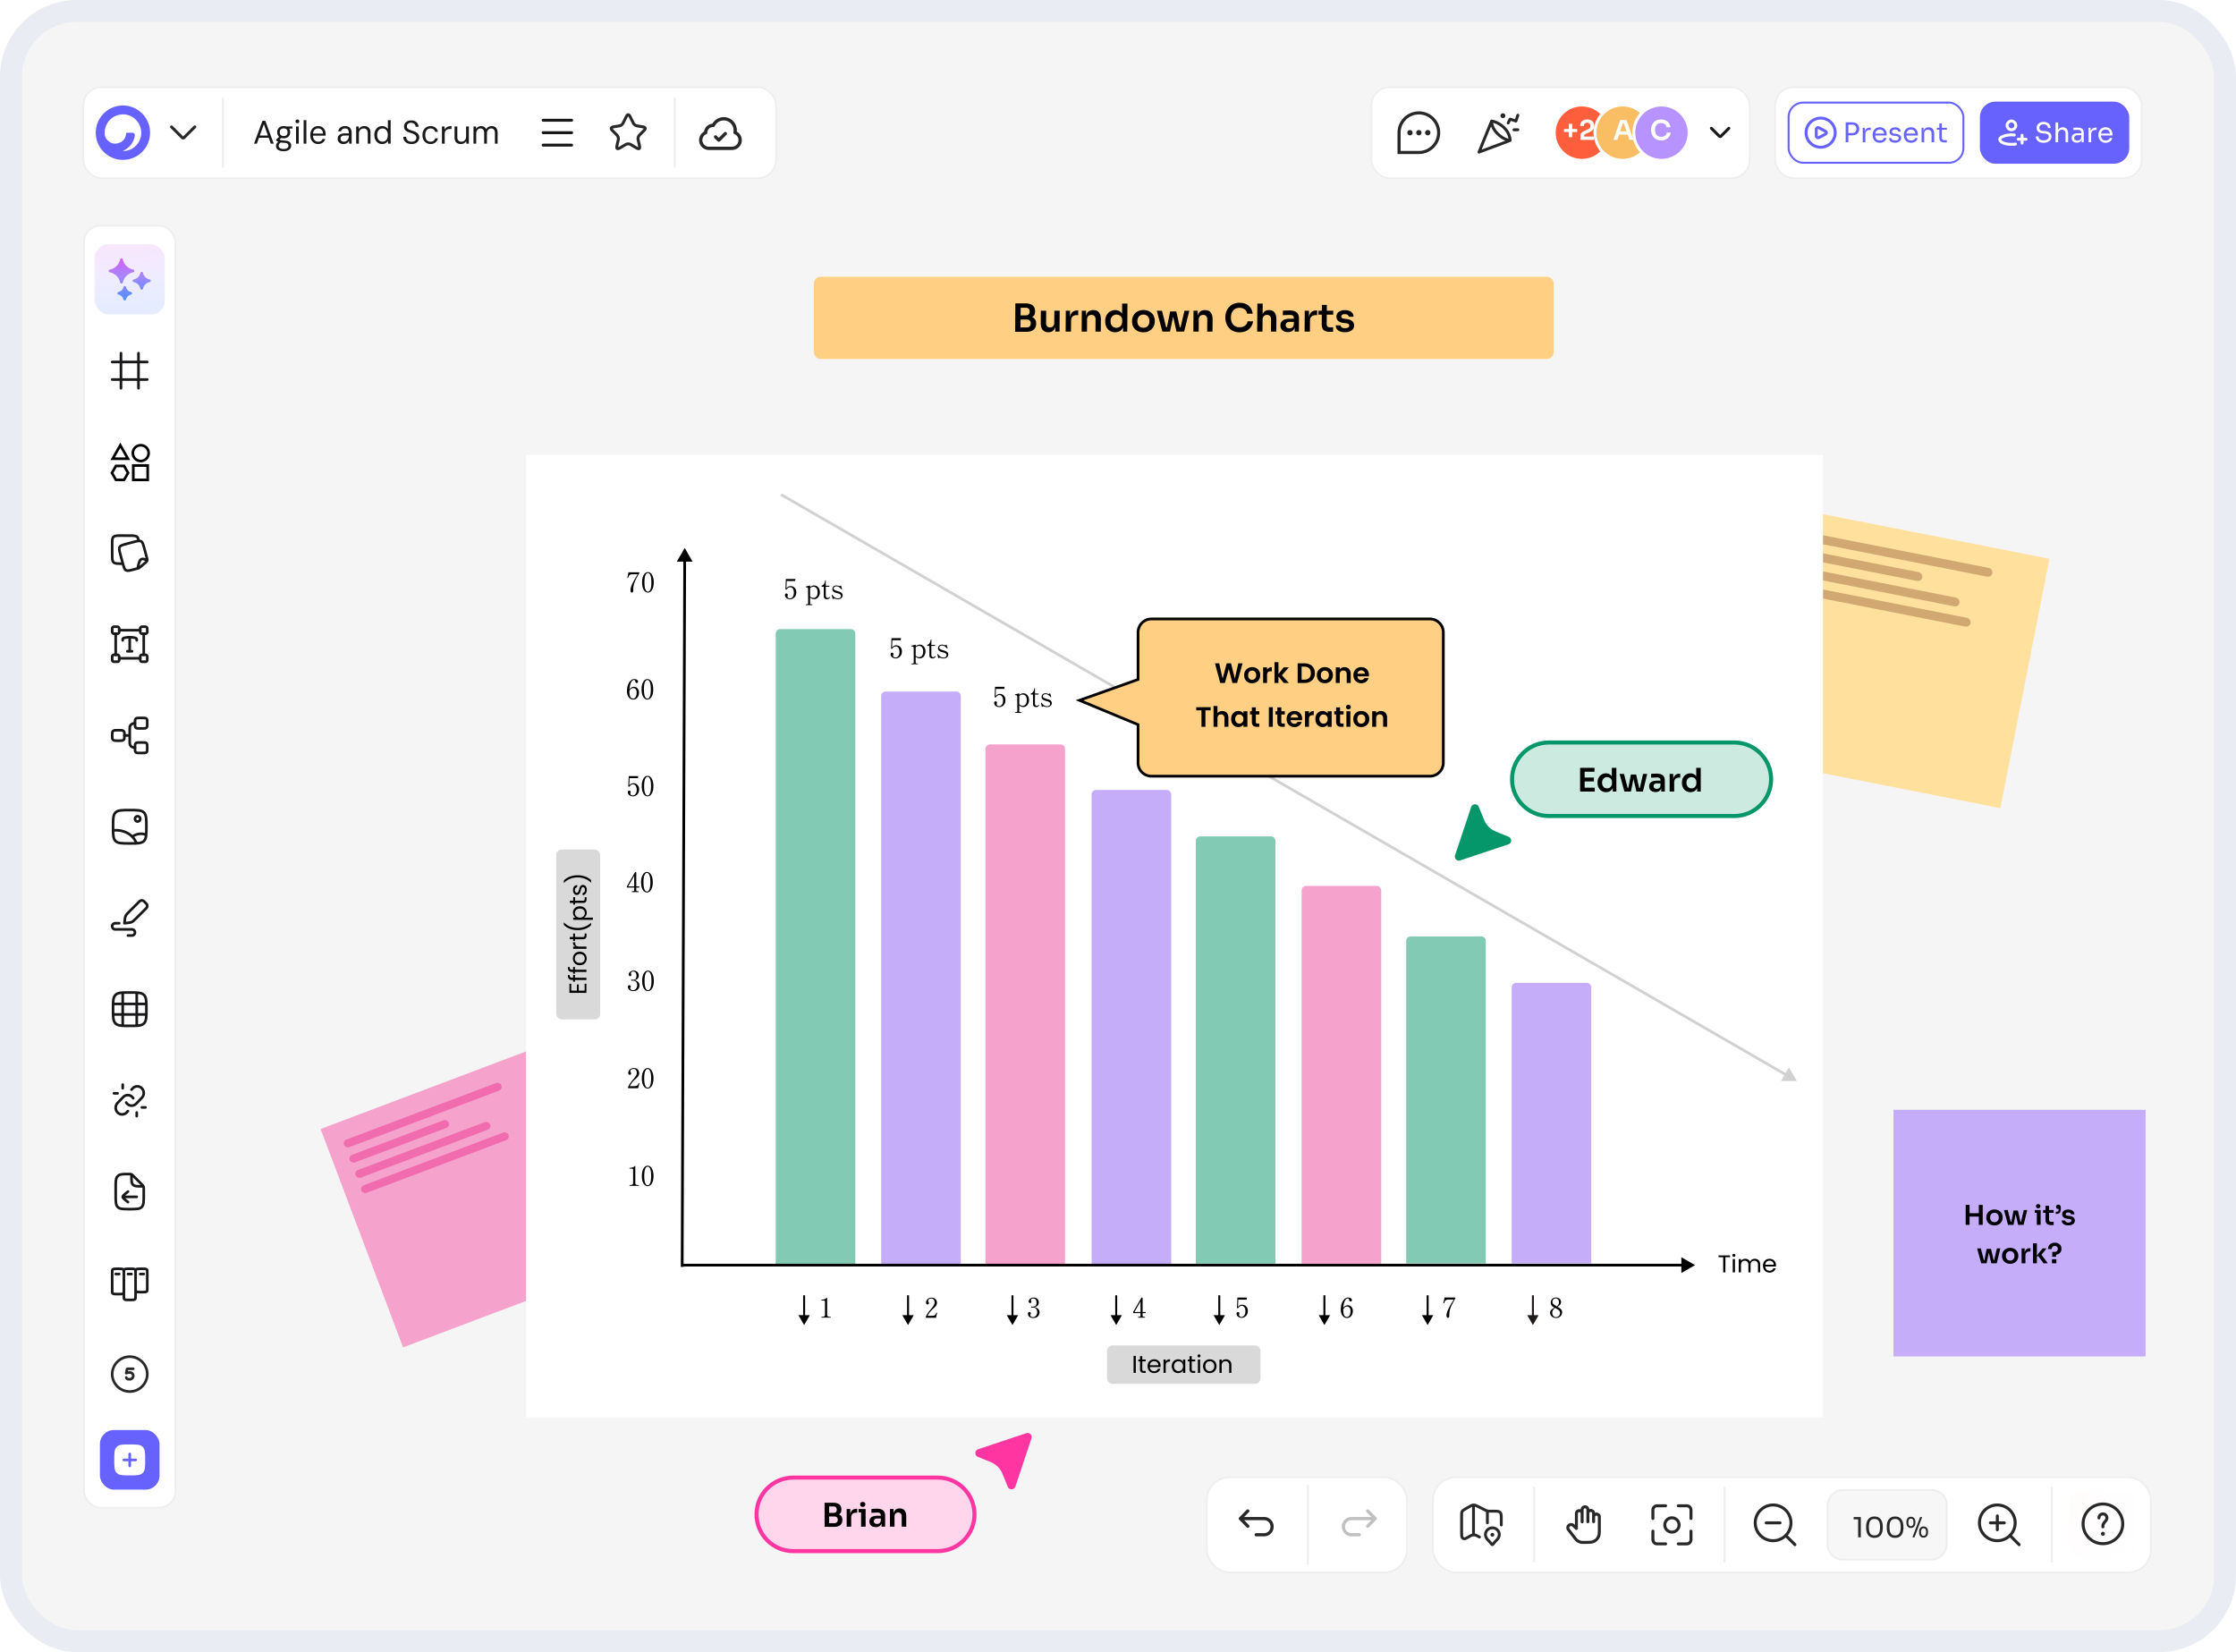 <svg xmlns="http://www.w3.org/2000/svg" width="816" height="603" fill="none"><rect width="808" height="594.9" x="4" y="4" fill="#F5F5F5" rx="24"/><rect width="808" height="594.9" x="4" y="4" stroke="#E9ECF2" stroke-width="8" rx="24"/><rect width="33.36" height="467.893" x="30.662" y="82.32" fill="#fff" stroke="#EEE" stroke-width=".64" rx="6.081"/><rect width="25.603" height="25.603" x="34.545" y="89.172" fill="url(#a)" fill-opacity=".16" rx="5.121"/><path fill="url(#b)" d="M48.634 98.394c-1.904-.39-3.392-1.846-3.792-3.708a.5.5 0 0 0-.176-.282.51.51 0 0 0-.636 0 .5.5 0 0 0-.176.282c-.4 1.862-1.888 3.317-3.792 3.708a.5.5 0 0 0-.288.172.486.486 0 0 0 0 .622.5.5 0 0 0 .288.172c1.904.39 3.393 1.846 3.792 3.708a.509.509 0 0 0 .988 0c.4-1.862 1.888-3.317 3.792-3.708a.5.5 0 0 0 .289-.172.49.49 0 0 0 0-.622.5.5 0 0 0-.289-.172m-.834 8.155a2.28 2.28 0 0 1-1.787-1.747.5.5 0 0 0-.176-.282.514.514 0 0 0-.636 0 .5.5 0 0 0-.176.282 2.28 2.28 0 0 1-1.787 1.747.5.5 0 0 0-.288.172.49.49 0 0 0 0 .623.5.5 0 0 0 .288.172 2.28 2.28 0 0 1 1.787 1.747c.023.111.086.21.176.282a.514.514 0 0 0 .636 0 .5.5 0 0 0 .176-.282 2.28 2.28 0 0 1 1.787-1.747.5.5 0 0 0 .288-.172.49.49 0 0 0 0-.623.5.5 0 0 0-.288-.172m6.821-4.571a3.09 3.09 0 0 1-2.415-2.361.5.5 0 0 0-.176-.282.51.51 0 0 0-.636 0 .5.5 0 0 0-.176.282 3.09 3.09 0 0 1-2.415 2.361.5.5 0 0 0-.288.172.49.49 0 0 0 0 .623.5.5 0 0 0 .288.172 3.09 3.09 0 0 1 2.415 2.361.5.5 0 0 0 .176.282.514.514 0 0 0 .636 0 .5.5 0 0 0 .176-.282 3.09 3.09 0 0 1 2.415-2.361.5.5 0 0 0 .288-.172.49.49 0 0 0 0-.623.5.5 0 0 0-.288-.172"/><rect width="25.603" height="25.603" x="34.545" y="122.456" fill="#fff" rx="5.121"/><g stroke="#18181B" stroke-linecap="round" stroke-width=".96" clip-path="url(#c)"><path d="M44.147 128.889v12.802M50.542 128.889v12.802M53.74 132.094H40.938M53.74 138.495H40.938"/></g><path stroke="#000" stroke-width=".96" d="M48.638 169.869h5.256v5.256h-5.256zM54.238 165.359a2.883 2.883 0 0 1-2.88 2.879 2.883 2.883 0 0 1-2.878-2.879 2.883 2.883 0 0 1 2.879-2.879 2.883 2.883 0 0 1 2.879 2.879ZM41.12 167.406l2.788-4.908 2.787 4.908zM42.323 175.127l-1.473-2.551 1.473-2.552h2.946l1.473 2.552-1.473 2.551z"/><rect width="25.603" height="25.603" x="34.545" y="189.021" fill="#fff" rx="5.121"/><g stroke="#18181B" stroke-width=".96" clip-path="url(#d)"><path stroke-linejoin="round" d="m50.283 207.425-1.565.414c-1.449.384-2.173.575-2.74.261s-.757-1.011-1.135-2.405l-.936-3.451c-.378-1.394-.567-2.091-.234-2.644s1.056-.744 2.505-1.127l2.56-.678c1.449-.383 2.173-.575 2.74-.261s.757 1.011 1.135 2.405l.94 3.465c.16.593.24.889.152 1.168m-3.422 2.853c.481-.128.485-.13.86-.451l1.755-1.507c.48-.411.72-.616.807-.895m-3.422 2.853s.376-2.94 1.219-3.328c.955-.44 2.203.475 2.203.475"/><path d="M50.54 197.378c-.042-.687-.156-1.12-.481-1.43-.5-.475-1.3-.477-2.902-.482l-2.83-.008c-1.602-.005-2.403-.007-2.899.465s-.493 1.234-.489 2.758l.012 3.772c.005 1.525.007 2.287.506 2.762s1.3.477 2.9.482l.437.001"/></g><path stroke="#18181B" stroke-linecap="round" stroke-linejoin="round" stroke-width=".96" d="M52.46 238.943v-7.68m-8.96 8.96h7.68m0-10.24H43.5m-1.28 1.28v7.68"/><path fill="#18181B" d="m49.199 232.755.108-.468zm-3.718 0 .108.467zm-.52.198.327.352zm-.661.728a.48.48 0 0 0 .96 0zm.555-.594-.417-.238zm4.863-.134.326-.352zm-.299.728a.48.48 0 0 0 .96 0zm.405-.594-.416.239zm-2.964 4.576a.48.48 0 1 0 .96 0zm1.333.48a.48.48 0 0 0 0-.96zm-1.707-.96a.48.48 0 0 0 0 .96zm.854-4.16c.605 0 1.192.069 1.75.199l.217-.935a8.7 8.7 0 0 0-1.967-.224zm-1.75.199a7.7 7.7 0 0 1 1.75-.199v-.96c-.68 0-1.339.078-1.968.224zm-.218-.935c-.229.054-.513.106-.737.314l.653.704q-.002.001 0 0 0-.002.031-.013c.052-.018.125-.036.27-.07zm-.112 1.394c0-.164 0-.251.007-.315.005-.053.011-.052.005-.04l-.834-.477a1 1 0 0 0-.126.421c-.013.123-.012.266-.012.411zm-.625-1.08c-.075.07-.146.159-.197.248l.834.477.001-.003.006-.008.007-.008.002-.002zm4.455.621c.145.034.218.052.27.07q.03.011.032.013 0 .001 0 0l.652-.704c-.224-.208-.508-.26-.736-.314zm1.29.459c0-.145 0-.288-.012-.411a1 1 0 0 0-.127-.421l-.833.477c-.007-.012 0-.013.005.04.006.064.007.151.007.315zm-.989-.376.002.002.007.008.006.008.002.003.833-.477a1.1 1.1 0 0 0-.197-.248zm-2.531-.762v5.12h.96v-5.12zm1.333 4.64h-1.707v.96h1.707z"/><rect width="2.56" height="2.56" x="51.179" y="228.703" stroke="#18181B" stroke-width=".96" rx=".64"/><rect width="2.56" height="2.56" x="40.94" y="228.703" stroke="#18181B" stroke-width=".96" rx=".64"/><rect width="2.56" height="2.56" x="51.179" y="238.942" stroke="#18181B" stroke-width=".96" rx=".64"/><rect width="2.56" height="2.56" x="40.94" y="238.942" stroke="#18181B" stroke-width=".96" rx=".64"/><path stroke="#18181B" stroke-width=".96" d="M45.42 268.389c0-.905 0-1.358-.328-1.639s-.856-.281-1.912-.281-1.584 0-1.912.281-.328.734-.328 1.639 0 1.357.328 1.638c.328.282.856.282 1.912.282s1.584 0 1.912-.282.328-.733.328-1.638ZM53.74 263.909c0-.905 0-1.358-.263-1.639s-.685-.281-1.53-.281h-.896c-.844 0-1.267 0-1.529.281s-.262.734-.262 1.639 0 1.357.262 1.638c.262.282.685.282 1.53.282h.895c.845 0 1.267 0 1.53-.282.262-.281.262-.733.262-1.638ZM53.74 272.868c0-.905 0-1.357-.263-1.639-.263-.281-.685-.281-1.53-.281h-.896c-.844 0-1.267 0-1.529.281s-.262.734-.262 1.639 0 1.358.262 1.639.685.281 1.53.281h.895c.845 0 1.267 0 1.53-.281.262-.281.262-.734.262-1.639Z"/><path stroke="#18181B" stroke-linecap="round" stroke-linejoin="round" stroke-width=".96" d="M47.34 268.388v2.59c0 1.199.586 1.738 1.92 1.89m-1.92-4.48v-2.59c0-1.131.498-1.724 1.92-1.889m-1.92 4.479h-1.92"/><path stroke="#18181B" stroke-width=".96" d="M41.262 301.708c0-2.867 0-4.3.89-5.191.891-.89 2.324-.89 5.19-.89s4.3 0 5.19.89c.891.891.891 2.324.891 5.191s0 4.299-.89 5.19c-.89.89-2.324.89-5.19.89s-4.3 0-5.19-.89c-.891-.891-.891-2.324-.891-5.19Z"/><path stroke="#18181B" stroke-width=".96" d="M50.22 299.791a.96.96 0 1 0 0-1.92.96.96 0 0 0 0 1.92Z"/><path stroke="#18181B" stroke-linejoin="round" stroke-width=".96" d="M49.904 308.106c-.396-1.423-1.321-2.699-2.638-3.625-1.42-1-3.203-1.528-5.031-1.492a9 9 0 0 0-.65.02"/><path stroke="#18181B" stroke-linejoin="round" stroke-width=".96" d="M47.975 305.547c1.09-.849 2.262-1.285 3.447-1.28a5 5 0 0 1 1.993.424M50.502 329.345c.376-.375.564-.563.772-.653.3-.13.64-.13.94 0 .208.09.396.278.772.653.376.376.564.564.653.772.13.3.13.64 0 .94-.09.208-.277.396-.653.772l-3.214 3.214c-.792.792-1.187 1.187-1.683 1.422s-1.053.289-2.168.399l-.504.05.05-.504c.11-1.115.165-1.672.4-2.167.234-.496.63-.892 1.421-1.684z"/><path stroke="#18181B" stroke-linecap="round" stroke-linejoin="round" stroke-width=".96" d="M43.498 336.917h-1.44a1.12 1.12 0 0 0 0 2.24h6.08a1.12 1.12 0 0 1 0 2.24h-1.44M42.153 373.469c-.891-.89-.891-2.324-.891-5.19s0-4.3.89-5.19c.891-.891 2.324-.891 5.19-.891s4.3 0 5.19.891c.891.89.891 2.323.891 5.19 0 2.866 0 4.3-.89 5.19s-2.324.891-5.19.891-4.3 0-5.19-.891"/><path stroke="#18181B" stroke-width=".96" d="M41.262 366.358h12.161M41.262 370.197h12.161M49.903 374.36v-12.162M44.78 374.36v-12.162"/><path stroke="#18181B" stroke-linecap="round" stroke-width=".96" d="M46.057 402.345q.136.223.322.418a2.28 2.28 0 0 0 3.317 0l2.073-2.157a2.513 2.513 0 0 0 0-3.453 2.28 2.28 0 0 0-3.317 0l-.456.476"/><path stroke="#18181B" stroke-linecap="round" stroke-width=".96" d="m46.678 405.487-.457.475a2.28 2.28 0 0 1-3.317 0 2.51 2.51 0 0 1 0-3.452l2.073-2.157a2.28 2.28 0 0 1 3.317 0q.186.195.322.418"/><path stroke="#18181B" stroke-linecap="round" stroke-linejoin="round" stroke-width=".96" d="M53.102 404.117h-1.33m-1.87 3.2v-1.33M41.585 398.994h1.33m1.87-3.2v1.331"/><g stroke="#18181B" stroke-linecap="round" stroke-linejoin="round" stroke-width=".96" clip-path="url(#e)"><path d="M47.978 428.765v.32c0 1.811 0 2.716.562 3.278.562.563 1.468.563 3.278.563h.32m.32 1.06v2.14c0 2.414 0 3.621-.75 4.371s-1.957.75-4.37.75c-2.415 0-3.621 0-4.371-.75s-.75-1.957-.75-4.371v-2.908c0-2.077 0-3.116.567-3.819q.172-.214.386-.387c.703-.567 1.742-.567 3.82-.567.45 0 .676 0 .883.073q.064.023.127.053c.197.094.357.254.676.573l3.032 3.032c.37.37.555.555.653.79s.097.497.097 1.02"/><path d="M46.7 438.686c-.389-.377-1.92-1.382-1.92-1.92s1.531-1.542 1.92-1.92m-1.28 1.92h4.48"/></g><path stroke="#18181B" stroke-linecap="round" stroke-linejoin="round" stroke-width=".96" d="M53.742 470.119v-5.689c0-.671 0-1.006-.208-1.214-.209-.209-1.255-.209-1.926-.209-.67 0-1.717 0-1.925.209-.208.208-.208.543-.208 1.214v5.689c0 .671 0 1.006.208 1.214.208.209 1.255.209 1.925.209s1.717 0 1.926-.209c.208-.208.208-.543.208-1.214M49.474 472.962v-8.535c0-.67 0-1.006-.208-1.214-.209-.208-1.255-.208-1.925-.208s-1.717 0-1.926.208-.208.544-.208 1.214v8.535c0 .67 0 1.005.208 1.214.209.208 1.255.208 1.925.208s1.717 0 1.926-.208c.208-.209.208-.544.208-1.214M45.205 470.83v-6.4c0-.671 0-1.006-.209-1.214-.208-.209-1.254-.209-1.925-.209-.67 0-1.717 0-1.925.209-.208.208-.208.543-.208 1.214v6.4c0 .671 0 1.006.208 1.215.208.208 1.255.208 1.925.208s1.717 0 1.925-.208c.209-.209.209-.544.209-1.215M43.501 464.927h-1.28M47.985 464.927h-1.28M52.46 464.927h-1.282"/><path stroke="#282828" stroke-width=".96" d="M53.746 501.411a6.401 6.401 0 1 1-12.802 0 6.401 6.401 0 0 1 12.801 0Z"/><path stroke="#282828" stroke-linecap="round" stroke-linejoin="round" stroke-width=".96" d="M48.617 499.491h-1.978a.32.32 0 0 0-.314.257l-.268 1.343c.444-.106.867-.229 1.325-.229a1.234 1.234 0 0 1 0 2.468c-.53 0-1.157.012-1.305-.639"/><rect width="21.762" height="21.762" x="36.46" y="521.854" fill="#6762FE" rx="5.121"/><path fill="#fff" stroke="#fff" stroke-width=".96" d="M42.174 532.765c0-2.437 0-3.655.757-4.412s1.975-.757 4.412-.757 3.654 0 4.411.757.757 1.975.757 4.412 0 3.655-.757 4.411c-.757.757-1.975.757-4.411.757-2.437 0-3.655 0-4.412-.757-.757-.756-.757-1.975-.757-4.411Z"/><path stroke="#6762FE" stroke-linecap="round" stroke-linejoin="round" stroke-width=".96" d="M47.346 530.59v4.352m2.176-2.176H45.17"/><g filter="url(#f)"><rect width="253.623" height="34" x="30" y="30" fill="#fff" rx="7.083"/><rect width="252.915" height="33.292" x="30.354" y="30.354" stroke="#EEE" stroke-width=".708" rx="6.729"/><path fill="#6762FE" fill-rule="evenodd" d="M45.414 56.904c5.526-.33 9.5-4.918 9.347-10.222a9.907 9.907 0 0 0-10.34-9.583c-5.578.253-9.78 4.97-9.45 10.553.306 5.379 5.043 9.583 10.443 9.252m3.744-8.589c-.509 2.498-1.962 4.257-4.33 5.352.06 0 .092.008.12.016q.027.01.058.01c3.897 0 7.004-3.568 6.495-7.494-.408-3.187-3.03-5.685-6.137-5.863-3.592-.203-6.622 2.242-7.132 5.863-.178 1.275.025 2.472.917 3.44 1.12 1.223 2.52 1.656 4.125 1.147 1.63-.509 2.546-1.708 2.751-3.39.026-.356.153-.383.434-.383h1.629q1.323 0 1.07 1.3z" clip-rule="evenodd"/><path stroke="#282828" stroke-linecap="round" stroke-linejoin="round" stroke-width="1.063" d="m62.587 44.882 3.748 3.748c.236.236.354.354.5.354.148 0 .266-.118.502-.354l3.748-3.748"/><path stroke="#EEE" stroke-width=".708" d="M81.353 34.25v25.5"/><rect width="126.083" height="31.333" x="86.665" y="31.334" fill="#fff" rx="5.667"/><path fill="#18181B" d="m92.7 51 3.07-8.33h1.06L99.888 51h-1.07l-2.523-7.08L93.748 51zm1.405-2.142.285-.81h3.773l.285.81zm9.437 4.903q-.845 0-1.487-.214-.631-.202-.988-.631-.345-.429-.345-1.06 0-.297.107-.618.118-.32.393-.619.285-.298.797-.535l.761.404q-.678.262-.88.607t-.202.667q0 .392.226.654.237.262.654.393.417.13.964.13.535 0 .916-.142.393-.13.595-.393a.88.88 0 0 0 .215-.595q0-.5-.322-.785-.32-.274-1.249-.322a12 12 0 0 1-1.214-.13 5.6 5.6 0 0 1-.809-.19 2.7 2.7 0 0 1-.524-.263 4 4 0 0 1-.369-.297v-.274l1.178-1.13.94.31-1.285 1.058.155-.452q.131.095.25.178.118.084.321.155.214.06.583.12.38.059 1 .106.856.06 1.368.286.511.225.738.63.226.393.226.965 0 .5-.285.951-.274.453-.881.738-.595.298-1.547.298m-.012-4.713q-.762 0-1.297-.285a2.02 2.02 0 0 1-.797-.797 2.4 2.4 0 0 1-.274-1.143q0-.63.274-1.13.285-.501.809-.798.535-.297 1.285-.297.774 0 1.297.297.523.298.798.798.273.5.273 1.13t-.273 1.142a2.03 2.03 0 0 1-.798.798q-.523.285-1.297.285m0-.82q.667 0 1.035-.346.369-.356.369-1.059 0-.702-.369-1.047-.368-.345-1.035-.345-.63 0-1.035.345-.393.345-.393 1.047t.381 1.06q.393.344 1.047.344m1.047-2.642-.297-.845h2.451v.75zM108.031 51v-6.26h.999V51zm.499-7.45a.7.7 0 0 1-.499-.19.7.7 0 0 1-.191-.5q0-.297.191-.476a.7.7 0 0 1 .499-.19q.287 0 .488.19a.6.6 0 0 1 .203.476.68.68 0 0 1-.203.5.68.68 0 0 1-.488.19m2.276 7.45v-8.568h.999V51zm5.279.143q-.834 0-1.476-.405a2.8 2.8 0 0 1-1.012-1.142q-.357-.738-.357-1.726 0-.987.357-1.725a2.8 2.8 0 0 1 1.012-1.143q.654-.404 1.499-.404.904 0 1.512.404.606.405.916 1.083.309.679.309 1.488v.238q0 .12-.012.285h-4.843v-.773h3.88q-.024-.917-.536-1.392-.5-.489-1.249-.488-.5 0-.929.25a1.8 1.8 0 0 0-.678.714q-.262.476-.262 1.19v.333q0 .785.262 1.32.262.525.678.786.429.262.929.262.666 0 1.047-.25.38-.262.559-.738h.988q-.143.525-.5.94-.345.417-.881.655-.523.238-1.213.238m9.293 0q-.714 0-1.19-.262a1.8 1.8 0 0 1-.714-.714 2.04 2.04 0 0 1-.238-.964q0-.619.309-1.047.322-.441.893-.666.571-.227 1.333-.227h1.559q0-.606-.143-1.011a1.14 1.14 0 0 0-.464-.607q-.321-.202-.857-.202t-.916.273q-.381.262-.476.786h-1.024q.072-.62.417-1.035.345-.429.868-.643.535-.226 1.131-.226.845 0 1.392.31.548.297.809.844.262.535.262 1.273V51h-.892l-.06-1.071a2.2 2.2 0 0 1-.309.476q-.178.215-.429.38a2.1 2.1 0 0 1-.571.263 2.3 2.3 0 0 1-.69.095m.143-.845q.393 0 .726-.179.333-.178.571-.476.25-.309.381-.69.13-.381.131-.797v-.12h-1.476q-.56 0-.916.144-.345.143-.5.404a1.06 1.06 0 0 0-.155.572q0 .345.143.606a1 1 0 0 0 .417.393q.285.143.678.143m4.46.702v-6.26h.904l.048.988q.273-.535.785-.833.524-.297 1.202-.297.69 0 1.202.262.512.261.797.797t.286 1.357V51h-1v-3.88q0-.832-.416-1.249-.405-.416-1.095-.416a1.7 1.7 0 0 0-.857.226 1.6 1.6 0 0 0-.631.642q-.226.429-.226 1.047V51zm9.462.143a2.6 2.6 0 0 1-1.476-.429 2.9 2.9 0 0 1-.999-1.166q-.357-.75-.357-1.69 0-.952.357-1.677a2.8 2.8 0 0 1 .999-1.155q.643-.428 1.488-.428.737 0 1.261.297.536.298.845.833v-3.296h1V51h-.905l-.083-1a2.4 2.4 0 0 1-.476.56 2.3 2.3 0 0 1-.702.428q-.405.155-.952.155m.131-.869q.594 0 1.035-.285.44-.298.678-.833.238-.548.238-1.286t-.238-1.273a1.83 1.83 0 0 0-.678-.833 1.8 1.8 0 0 0-1.035-.297q-.56 0-1 .297-.441.285-.69.833-.25.535-.25 1.273t.25 1.286q.249.535.69.833.44.285 1 .285m10.61.869q-.916 0-1.594-.333a2.5 2.5 0 0 1-1.048-.929q-.368-.594-.368-1.38h1.047q0 .488.226.904.226.405.654.655.441.238 1.083.238.56 0 .952-.179.405-.19.607-.511.214-.321.214-.726 0-.453-.202-.75a1.4 1.4 0 0 0-.535-.5 4.4 4.4 0 0 0-.798-.357q-.451-.155-.976-.321-1.047-.333-1.523-.833-.464-.512-.464-1.309 0-.678.31-1.19.32-.512.904-.797.596-.298 1.404-.298.798 0 1.381.298.594.298.928.82.333.513.333 1.19h-1.047a1.42 1.42 0 0 0-.726-1.225q-.357-.225-.905-.226a1.8 1.8 0 0 0-.809.155q-.345.155-.547.452-.19.297-.191.726 0 .405.167.654.179.25.5.429.333.166.773.31.44.141.976.32a4.8 4.8 0 0 1 1.071.5q.476.286.738.738.274.452.274 1.154 0 .596-.322 1.13-.309.525-.928.858-.618.333-1.559.333m6.937 0a2.9 2.9 0 0 1-1.523-.405 2.9 2.9 0 0 1-1.047-1.154q-.381-.738-.381-1.714 0-.988.381-1.713a2.813 2.813 0 0 1 2.57-1.559q1.071 0 1.785.571.727.571.928 1.535h-1.023a1.43 1.43 0 0 0-.607-.916 1.83 1.83 0 0 0-1.095-.333q-.548 0-.987.273-.429.275-.679.81t-.25 1.332q0 .595.143 1.06.142.451.393.761.262.298.607.452.357.155.773.155.429 0 .774-.143a1.6 1.6 0 0 0 .595-.44q.249-.285.333-.679h1.023a2.52 2.52 0 0 1-.928 1.524q-.726.583-1.785.583m4.167-.143v-6.26h.904l.072 1.143q.214-.429.559-.714t.833-.428a4 4 0 0 1 1.119-.143v1.047h-.619q-.357 0-.69.095a1.8 1.8 0 0 0-.607.31 1.47 1.47 0 0 0-.417.583q-.154.369-.154.928V51zm6.886.143q-.69 0-1.202-.262a1.84 1.84 0 0 1-.797-.797q-.286-.547-.286-1.357v-3.986h1v3.879q0 .833.404 1.25.417.416 1.107.416.476 0 .857-.214.38-.226.607-.655.238-.427.238-1.047v-3.63h.999V51h-.904l-.06-1a1.8 1.8 0 0 1-.773.845q-.512.298-1.19.298m4.619-.143v-6.26h.904l.048.857a2 2 0 0 1 .773-.726 2.07 2.07 0 0 1 1.024-.273q.452 0 .809.13.369.12.643.381.273.25.44.631.31-.559.833-.845.536-.297 1.118-.297.69 0 1.179.273.5.263.761.81.274.535.274 1.344V51h-.988v-3.867q0-.846-.369-1.262t-.999-.416a1.44 1.44 0 0 0-.786.226q-.345.226-.559.666-.202.44-.202 1.071V51h-1v-3.867q0-.846-.369-1.262t-.988-.416q-.416 0-.773.226a1.6 1.6 0 0 0-.559.666q-.215.44-.215 1.071V51z"/><rect width="25.5" height="25.5" x="190.665" y="34.25" fill="#fff" rx="5.667"/><path stroke="#18181B" stroke-linecap="round" stroke-linejoin="round" stroke-width="1.063" d="M198.219 42.454h10.389M198.219 47.001h10.389M198.219 51.543h10.389"/><rect width="24.88" height="24.88" x="216.475" y="34.56" fill="#fff" stroke="#fff" stroke-width=".62" rx="5.357"/><path fill="#282828" fill-rule="evenodd" d="M229.47 41.361a1.4 1.4 0 0 0-.213-.328c-.055.06-.133.162-.217.331l-.001.001-1.181 2.383a2.4 2.4 0 0 1-.719.84 2.4 2.4 0 0 1-1.004.45l-.004.002-2.146.359a1.2 1.2 0 0 0-.367.113c.031.067.1.176.239.316l1.669 1.682c.299.303.483.686.581 1.032s.142.765.051 1.175l-.001.007-.478 2.083c-.048.209-.062.365-.061.473a2 2 0 0 0 .418-.198h.001l2.018-1.205a2.4 2.4 0 0 1 1.207-.31c.38 0 .822.083 1.208.314l2.011 1.2c.178.106.318.166.419.199a2 2 0 0 0-.061-.474l-.479-2.089c-.091-.41-.047-.829.051-1.175s.282-.73.582-1.032l1.671-1.684c.138-.14.207-.247.239-.313a1.2 1.2 0 0 0-.369-.114l-2.147-.36a2.4 2.4 0 0 1-1.012-.45 2.4 2.4 0 0 1-.721-.84zm2.137 1.918c.162.333.593.651.956.712l2.146.36c1.373.23 1.696 1.235.707 2.225l-1.669 1.683c-.283.285-.437.834-.35 1.228l.478 2.082c.377 1.649-.491 2.286-1.938 1.425l-2.012-1.2c-.363-.218-.962-.218-1.332 0l-2.012 1.2c-1.44.861-2.314.217-1.937-1.425l.477-2.082c.088-.394-.067-.943-.35-1.228l-1.668-1.683c-.983-.99-.666-1.994.706-2.225l2.147-.36c.356-.06.787-.38.948-.712l1.184-2.388c.646-1.295 1.696-1.295 2.335 0z" clip-rule="evenodd"/><path stroke="#EEE" stroke-width=".708" d="M246.269 34.25v25.5"/><rect width="24.88" height="24.88" x="250.475" y="34.56" fill="#fff" stroke="#fff" stroke-width=".62" rx="5.357"/><path fill="#282828" d="M265.137 46.904a.6.6 0 0 1 0 .848l-2.398 2.397a.6.6 0 0 1-.847 0l-1.199-1.198a.6.6 0 0 1 .847-.848l.775.775 1.974-1.974a.6.6 0 0 1 .848 0"/><path fill="#282828" fill-rule="evenodd" d="M259.954 43.742a4.794 4.794 0 0 1 8.932 2.855 3.596 3.596 0 0 1-1.776 6.724h-8.391a3.596 3.596 0 0 1-1.77-6.727 3.3 3.3 0 0 1 3.005-2.852m4.159-1.209c-1.434 0-2.673.84-3.251 2.057a.6.6 0 0 1-.564.342l-.08-.001a2.1 2.1 0 0 0-2.098 2.058.6.6 0 0 1-.359.538 2.398 2.398 0 0 0 .958 4.596h8.391a2.398 2.398 0 0 0 .896-4.622.6.6 0 0 1-.364-.672q.067-.34.068-.7a3.596 3.596 0 0 0-3.597-3.596" clip-rule="evenodd"/></g><g filter="url(#g)"><rect width="138.837" height="34" x="500.08" y="30" fill="#fff" rx="7.083"/><rect width="138.129" height="33.292" x="500.434" y="30.354" stroke="#EEE" stroke-width=".708" rx="6.729"/><path stroke="#282828" stroke-width="1.133" d="M525.019 47.004c0-3.983-3.241-7.225-7.225-7.225s-7.225 3.242-7.225 7.225v7.225h7.225c3.984 0 7.225-3.241 7.225-7.225Z"/><path fill="#282828" d="M516.822 47.004A.974.974 0 1 0 518.77 47a.974.974 0 0 0-1.948.004m-3.246 0a1 1 0 0 0 .286.688.97.97 0 0 0 1.062.211.98.98 0 0 0 .527-.527.973.973 0 1 0-1.875-.372m6.492 0a.974.974 0 1 0 1.948-.004.974.974 0 0 0-1.948.004"/><path stroke="#282828" stroke-linecap="round" stroke-linejoin="round" stroke-miterlimit="16" stroke-width="1.063" d="m544.357 42.754-4.604 11.333 11.334-4.25m-6.73-7.083s2.391.266 4.605 2.48c2.213 2.212 2.125 4.603 2.125 4.603m-6.73-7.083s-.276 2.202 2.125 4.604c2.402 2.402 4.605 2.48 4.605 2.48m-.709-6.376.709-1.416 2.125.708.708-2.125m-1.417 5.312h1.417"/><path fill="#282828" d="M548.427 41.69a.886.886 0 1 0-.001-1.77.886.886 0 0 0 .001 1.77"/><circle cx="577.288" cy="46.998" r="10.094" fill="#FF5E3C" stroke="#fff" stroke-width="1.063"/><path fill="#fff" d="M572.548 48.663v-4.9h1.21v4.9zm-1.795-1.894v-1.111h4.8v1.11zm5.987 2.855v-1.388q0-.456.139-.793a1.56 1.56 0 0 1 .476-.595 4 4 0 0 1 .883-.506l1.229-.545q.457-.21.695-.506.248-.308.248-.783 0-.526-.318-.834-.308-.317-.882-.317-.576 0-.893.318-.307.316-.307.882h-1.359q0-.675.288-1.21.287-.545.853-.853.564-.317 1.418-.317.852 0 1.418.307.565.309.853.824.287.506.287 1.13v.129q0 .813-.456 1.359-.456.535-1.339.932l-1.229.545q-.348.15-.486.318-.14.157-.139.436v.635l-.337-.367h4.016v1.2z"/><circle cx="592.162" cy="47.001" r="10.094" fill="#F9BD64" stroke="#fff" stroke-width="1.063"/><path fill="#fff" d="m588.8 49.627 2.469-7.24h2.301l2.539 7.24h-1.448l-2.152-6.277.506.218h-1.24l.516-.218-2.083 6.277zm1.726-1.924.446-1.19h2.935l.437 1.19z"/><circle cx="606.333" cy="46.999" r="10.094" fill="#B793FF" stroke="#fff" stroke-width="1.063"/><path fill="#fff" d="M606.238 49.813q-.981 0-1.685-.347a3.35 3.35 0 0 1-1.151-.902 3.8 3.8 0 0 1-.644-1.21 4.2 4.2 0 0 1-.209-1.26v-.218q0-.675.209-1.328.218-.655.664-1.19a3.2 3.2 0 0 1 1.131-.853q.694-.327 1.636-.327.981 0 1.705.357.735.347 1.171.991.436.635.525 1.488h-1.418a1.7 1.7 0 0 0-.357-.833 1.6 1.6 0 0 0-.684-.516 2.4 2.4 0 0 0-.942-.178q-.536 0-.952.188-.417.178-.694.516-.279.337-.427.793a3.5 3.5 0 0 0-.139 1.011q0 .536.139.992.149.456.437.803.287.337.704.526.426.188.981.188.813 0 1.369-.396.565-.407.684-1.13h1.418a3.3 3.3 0 0 1-.525 1.417q-.427.645-1.171 1.032-.743.386-1.775.386"/><path stroke="#18181B" stroke-linecap="round" stroke-linejoin="round" stroke-width="1.063" d="m624.552 45.402 2.686 2.687c.236.236.354.354.501.354s.265-.118.501-.354l2.686-2.687"/></g><g filter="url(#h)"><rect width="134.583" height="34" x="647.417" y="30" fill="#fff" rx="7.083"/><rect width="133.875" height="33.292" x="647.771" y="30.354" stroke="#EEE" stroke-width=".708" rx="6.729"/><rect width="63.792" height="21.958" x="652.729" y="36.021" fill="#fff" rx="5.313"/><rect width="63.792" height="21.958" x="652.729" y="36.021" stroke="#6762FE" stroke-width=".708" rx="5.313"/><g stroke="#6762FE" stroke-width="1.063" clip-path="url(#i)"><path d="M664.424 52.309a5.313 5.313 0 1 0 0-10.626 5.313 5.313 0 0 0 0 10.626Z"/><path stroke-linejoin="round" d="M662.825 48.276v-2.559c0-.452.57-.73 1.013-.492l2.389 1.279c.422.226.422.76 0 .986l-2.389 1.279c-.443.237-1.013-.04-1.013-.493Z"/></g><path fill="#6762FE" d="M674.334 47.981v-.853h1.616q.516 0 .853-.198.338-.209.506-.555.178-.348.178-.774 0-.436-.178-.783a1.26 1.26 0 0 0-.506-.546q-.337-.198-.853-.198h-1.616v-.853h1.438q.893 0 1.487.288.606.278.913.793.307.516.307 1.22v.159q0 .693-.307 1.22a2.05 2.05 0 0 1-.913.802q-.594.279-1.487.278zm-.774 2.519v-7.279h.972V50.5zm6.224 0v-5.295h.754v2.181h-.04q0-1.16.506-1.696.516-.545 1.537-.545h.178v.853h-.337q-.793 0-1.219.426-.427.417-.427 1.21V50.5zm6.26.178q-.693 0-1.199-.237a2.3 2.3 0 0 1-.824-.625 2.8 2.8 0 0 1-.476-.883 3.4 3.4 0 0 1-.148-.992v-.178q0-.516.148-1.002.16-.485.476-.872.318-.397.804-.625.495-.238 1.16-.238.863 0 1.418.377.566.367.833.952.278.584.278 1.25v.426h-4.701v-.714h4.007l-.219.386q0-.564-.178-.971a1.4 1.4 0 0 0-.536-.645q-.357-.228-.902-.228-.566 0-.942.258a1.6 1.6 0 0 0-.555.704 2.8 2.8 0 0 0-.179 1.031q0 .566.179 1.022.188.445.575.714.387.258.981.258.625 0 1.012-.278.396-.278.476-.645h.892a2.1 2.1 0 0 1-.436.942 2.1 2.1 0 0 1-.823.605q-.495.21-1.121.209m5.557-.02q-1.041 0-1.617-.446-.564-.446-.585-1.22h.893q.02.308.307.586.298.267 1.002.267.635 0 .972-.247.337-.258.337-.625a.59.59 0 0 0-.248-.506q-.248-.188-.803-.248l-.576-.06q-.753-.078-1.229-.446-.476-.376-.476-1.05 0-.506.258-.863.258-.367.714-.556a2.6 2.6 0 0 1 1.051-.198q.892 0 1.448.397.555.396.575 1.18h-.893q-.009-.318-.297-.536-.278-.228-.833-.228t-.843.228a.7.7 0 0 0-.288.575q0 .298.199.476.207.18.674.228l.575.06q.853.09 1.369.476.515.377.515 1.07 0 .497-.287.883-.277.378-.774.595-.495.21-1.14.209m5.832.02q-.695 0-1.2-.237a2.3 2.3 0 0 1-.823-.625 2.8 2.8 0 0 1-.476-.883 3.4 3.4 0 0 1-.149-.992v-.178q0-.516.149-1.002.16-.485.476-.872.317-.397.803-.625.496-.238 1.161-.238.863 0 1.418.377.565.367.833.952.277.584.277 1.25v.426h-4.7v-.714h4.006l-.218.386q0-.564-.178-.971a1.4 1.4 0 0 0-.536-.645q-.357-.228-.902-.228-.566 0-.942.258-.367.258-.556.704a2.8 2.8 0 0 0-.178 1.031q0 .566.178 1.022.19.445.575.714.387.258.982.258.625 0 1.012-.278.396-.278.476-.645h.892a2.1 2.1 0 0 1-.436.942 2.1 2.1 0 0 1-.823.605 2.9 2.9 0 0 1-1.121.209m3.821-.178v-5.295h.754v2.27h-.119q0-.783.208-1.319.218-.544.655-.823.435-.287 1.1-.287h.04q1.002 0 1.478.625.485.624.485 1.804V50.5h-.952v-3.223q0-.615-.347-.982-.346-.376-.952-.377-.624 0-1.011.387t-.387 1.032V50.5zm8.406.06q-.595 0-1.031-.17a1.3 1.3 0 0 1-.665-.574q-.228-.417-.228-1.12v-5.098h.912v5.216q0 .426.229.665.237.228.664.228h.932v.852zm-2.836-4.642v-.713h3.649v.714z"/><rect width="53.792" height="21.958" x="722.896" y="36.021" fill="#6762FE" rx="5.313"/><rect width="53.792" height="21.958" x="722.896" y="36.021" stroke="#6762FE" stroke-width=".708" rx="5.313"/><path fill="#fff" d="M734.052 51.249v.53zm5.313-1.329a.531.531 0 0 0 0-1.062zm-2.869-1.062a.531.531 0 0 0 0 1.062zm.903 1.966a.531.531 0 0 0 1.063 0zm1.063-2.87a.531.531 0 0 0-1.063 0zm-2.871 3.722a.531.531 0 0 0-.151-1.052zm-.532-3.295a.531.531 0 1 0 .111-1.057zm-1.007 2.336c-1.247 0-2.228-.201-2.876-.496-.678-.31-.843-.638-.843-.832h-1.062c0 .833.664 1.434 1.464 1.798.829.378 1.973.593 3.317.593zm-3.719-1.328c0 .05-.025-.012.172-.167.179-.14.462-.292.837-.43.744-.277 1.744-.465 2.71-.465v-1.063c-1.087 0-2.213.21-3.08.531-.431.16-.825.358-1.122.591-.279.218-.579.555-.579 1.003zm4.782-5.018c0 .532-.475 1.034-1.063 1.034v1.062c1.173 0 2.125-.975 2.125-2.096zm-1.063 1.034c-.587 0-1.062-.502-1.062-1.034h-1.063c0 1.12.953 2.096 2.125 2.096zm-1.062-1.034c0-.556.499-1.091 1.062-1.091v-1.063c-1.197 0-2.125 1.06-2.125 2.154zm1.062-1.091c.563 0 1.063.535 1.063 1.091h1.062c0-1.095-.928-2.154-2.125-2.154zm5.313 5.578h-1.435v1.062h1.435zm-1.435 0h-1.434v1.062h1.434zm.532 1.966v-1.435h-1.063v1.435zm0-1.435v-1.434h-1.063v1.434zm-3.022 1.235q-.628.092-1.388.093v1.063q.83-.001 1.539-.104zm-1.388-2.297c.323 0 .665.018 1.007.054l.111-1.057a11 11 0 0 0-1.118-.06zM745.793 50.679q-.902 0-1.537-.298a2.26 2.26 0 0 1-.972-.823 2.16 2.16 0 0 1-.337-1.19h.972q0 .327.169.654.178.328.585.546.416.218 1.12.218.655 0 1.071-.188.417-.199.615-.506a1.27 1.27 0 0 0 .199-.684q0-.447-.387-.734-.387-.297-1.131-.367l-.803-.07q-.962-.079-1.537-.595-.575-.515-.575-1.358 0-.665.317-1.16.327-.497.903-.774.575-.288 1.338-.288.755 0 1.329.278.575.277.893.784.327.495.327 1.19h-.972q0-.348-.169-.655a1.24 1.24 0 0 0-.505-.506q-.347-.198-.903-.198-.535 0-.892.188-.348.189-.526.496a1.3 1.3 0 0 0-.168.645q0 .396.307.704.308.307.912.357l.804.07q.743.059 1.279.317.545.248.833.674.297.416.297 1.002 0 .663-.357 1.18a2.34 2.34 0 0 1-1.001.803q-.645.288-1.498.288m4.348-.179v-7.24h.952v4.325h-.238q0-.784.199-1.35.208-.575.634-.882t1.091-.307h.04q.952 0 1.438.635.486.624.486 1.794V50.5h-.952v-3.223q0-.645-.367-1.001-.357-.358-.932-.358-.635 0-1.022.427-.377.417-.377 1.1V50.5zm9.547 0v-1.587h-.159V47.08q0-.546-.288-.823-.277-.278-.823-.278-.307 0-.634.01l-.625.02q-.297.009-.516.03v-.833q.219-.021.456-.03a6 6 0 0 1 .506-.02q.258-.01.496-.01.813 0 1.329.198.516.189.763.625.249.436.248 1.18V50.5zm-1.736.139q-.594 0-1.031-.199a1.58 1.58 0 0 1-.665-.594q-.228-.388-.228-.933 0-.565.248-.942.258-.377.744-.565.486-.198 1.17-.198h1.438v.714h-1.477q-.576 0-.883.277a.92.92 0 0 0-.307.714q0 .437.307.704.307.268.883.268.336 0 .644-.119.308-.13.506-.416.209-.298.228-.814l.258.377q-.05.566-.278.952a1.43 1.43 0 0 1-.615.575q-.387.2-.942.199m4.237-.139v-5.295h.753v2.181h-.039q0-1.16.505-1.696.516-.545 1.537-.545h.179v.853h-.337q-.794 0-1.22.426-.426.417-.426 1.21V50.5zm6.26.178q-.694 0-1.2-.237a2.3 2.3 0 0 1-.823-.625 2.8 2.8 0 0 1-.476-.883 3.4 3.4 0 0 1-.149-.992v-.178q0-.516.149-1.002.159-.485.476-.872.317-.397.803-.625.496-.238 1.16-.238.863 0 1.419.377.564.367.833.952.277.584.277 1.25v.426h-4.7v-.714h4.006l-.218.386q0-.564-.179-.971a1.4 1.4 0 0 0-.535-.645q-.357-.228-.903-.228-.564 0-.942.258a1.6 1.6 0 0 0-.555.704 2.8 2.8 0 0 0-.178 1.031q0 .566.178 1.022.188.445.575.714.387.258.982.258.625 0 1.011-.278.398-.278.476-.645h.893a2.1 2.1 0 0 1-.436.942 2.1 2.1 0 0 1-.823.605 2.9 2.9 0 0 1-1.121.209"/></g><g filter="url(#j)"><rect width="73.853" height="35.478" x="440" y="537.261" fill="#fff" rx="8.689"/><rect width="73.129" height="34.754" x="440.362" y="537.623" stroke="#EEE" stroke-width=".724" rx="8.327"/><rect width="26.066" height="26.066" x="445.069" y="541.967" fill="#fff" rx="3.62"/><path fill="#fff" d="M449.415 546.313h17.377v17.377h-17.377z"/><path fill="#282828" fill-rule="evenodd" d="M457.85 558.622c0 .32.259.58.579.58h2.896a3.476 3.476 0 0 0 3.476-3.476v-.111a3.476 3.476 0 0 0-3.476-3.476h-7.303l1.775-1.798a.58.58 0 0 0-.825-.814l-2.748 2.785a.58.58 0 0 0 0 .814l2.748 2.784a.579.579 0 1 0 .825-.813l-1.775-1.799h7.303a2.317 2.317 0 0 1 2.317 2.317v.111a2.317 2.317 0 0 1-2.317 2.317h-2.896a.58.58 0 0 0-.579.579" clip-rule="evenodd"/><path stroke="#EEE" stroke-width=".724" d="M477.289 540.519v28.962"/><path fill="#848382" fill-opacity=".5" fill-rule="evenodd" d="M496.654 558.622a.58.58 0 0 1-.579.58h-2.897a3.475 3.475 0 0 1-3.475-3.476v-.111a3.475 3.475 0 0 1 3.475-3.476h7.304l-1.775-1.798a.579.579 0 1 1 .825-.814l2.747 2.785a.58.58 0 0 1 0 .814l-2.747 2.784a.579.579 0 1 1-.825-.813l1.775-1.799h-7.304a2.316 2.316 0 0 0-2.316 2.317v.111a2.316 2.316 0 0 0 2.316 2.317h2.897c.32 0 .579.26.579.579" clip-rule="evenodd"/></g><g filter="url(#k)"><rect width="262.829" height="35.478" x="522.541" y="537.261" fill="#fff" rx="8.689"/><rect width="262.105" height="34.754" x="522.903" y="537.623" stroke="#EEE" stroke-width=".724" rx="8.327"/><path stroke="#282828" stroke-linecap="round" stroke-linejoin="round" stroke-width="1.041" d="M547.872 555.067v-2.066c0-1.407 0-2.111-.424-2.548-.424-.438-1.107-.438-2.472-.438h-1.505c-.665 0-.67-.001-1.267-.3l-2.413-1.21c-1.007-.505-1.51-.758-2.047-.74-.536.017-1.023.302-1.997.872l-.89.52c-.715.419-1.073.628-1.269.976-.197.349-.197.773-.197 1.621v5.963c0 1.114 0 1.672.248 1.982.165.206.396.345.651.391.384.069.854-.206 1.794-.756.639-.374 1.253-.762 2.017-.656.64.088 1.234.492 1.806.779"/><path stroke="#282828" stroke-linejoin="round" stroke-width="1.041" d="M537.739 547.764v10.885"/><path stroke="#282828" stroke-linecap="round" stroke-linejoin="round" stroke-width="1.041" d="M542.803 549.94v4.353"/><path stroke="#282828" stroke-linejoin="round" stroke-width="1.041" d="M544.617 556.097c1.401 0 2.537 1.111 2.537 2.483 0 1.551-1.534 2.314-2.265 3.476-.156.248-.377.248-.544 0-.754-1.118-2.264-1.957-2.264-3.476 0-1.372 1.135-2.483 2.536-2.483Z"/><path stroke="#282828" stroke-linecap="round" stroke-linejoin="round" stroke-width="1.388" d="M544.617 558.625h.007"/><path stroke="#EEE" stroke-width=".724" d="M559.83 541.243v27.514"/><path stroke="#282828" stroke-linecap="round" stroke-linejoin="round" stroke-width="1.086" d="m583.656 553.124.001 3.193c.001 1.487.001 2.23-.23 2.826a3.53 3.53 0 0 1-1.999 2.002c-.602.237-1.357.249-2.869.275-.792.013-1.188.019-1.557-.054a3.4 3.4 0 0 1-1.523-.724c-.286-.237-.524-.545-1-1.161l-2.096-2.715c-.323-.417-.314-1 .022-1.418a1.19 1.19 0 0 1 1.75-.125l1.132 1.094-.002-5.449c0-.567.468-1.034 1.046-1.044a1.016 1.016 0 0 1 1.046 1.009m0 0v-1.368c0-.567.468-1.034 1.046-1.044a1.017 1.017 0 0 1 1.047 1.009v1.368m-2.093.035.002 3.079m2.091-3.114c0-.566.468-1.034 1.046-1.043a1.016 1.016 0 0 1 1.047 1.009v1.368m-2.093-1.334.001 3.08m2.092-1.746c0-.567.468-1.034 1.046-1.044a1.017 1.017 0 0 1 1.047 1.009l.001 1.711m-2.094-1.676.001 1.711"/><path stroke="#282828" stroke-linecap="round" stroke-width="1.086" d="M607.84 548.051h-3.089c-.853 0-1.544.692-1.544 1.545v3.088m4.633 9.267h-3.089a1.545 1.545 0 0 1-1.544-1.545v-3.089m9.266-9.266h3.089c.853 0 1.544.692 1.544 1.545v3.088m0 4.633v3.089c0 .853-.691 1.545-1.544 1.545h-3.089m.29-6.95a2.607 2.607 0 1 1-5.213-.001 2.607 2.607 0 0 1 5.213.001Z"/><path stroke="#EEE" stroke-width=".724" d="M629.338 541.243v27.514"/><path stroke="#282828" stroke-linecap="round" stroke-linejoin="round" stroke-width="1.086" d="m651.781 558.983 3.258 3.258"/><path stroke="#282828" stroke-linejoin="round" stroke-width="1.086" d="M653.588 554.28a6.516 6.516 0 1 0-13.032 0 6.516 6.516 0 1 0 13.032 0Z"/><path stroke="#282828" stroke-linecap="round" stroke-linejoin="round" stroke-width="1.086" d="M644.542 554.275h5.067"/><rect width="43.443" height="25.342" x="-.362" y=".362" fill="#F7F7F7" stroke="#EEE" stroke-width=".724" rx="5.43" transform="matrix(-1 0 0 1 710.069 541.967)"/><path fill="#282828" d="M678.105 559.571v-6.913l.446.345h-2.088v-.831h2.615v7.399zm5.959.183q-.831 0-1.419-.284a2.64 2.64 0 0 1-.943-.791 3.4 3.4 0 0 1-.517-1.145 5.8 5.8 0 0 1-.162-1.389v-.547q0-1.024.315-1.845a2.8 2.8 0 0 1 .993-1.298q.679-.486 1.733-.486t1.724.486q.668.476.983 1.298.324.82.324 1.845v.547q0 .73-.162 1.389a3.2 3.2 0 0 1-.527 1.145 2.55 2.55 0 0 1-.933.791q-.578.284-1.409.284m0-.892q1.055 0 1.541-.71.497-.72.497-2.27 0-1.622-.507-2.322-.496-.699-1.531-.699-1.044 0-1.551.699-.496.7-.496 2.301 0 1.561.496 2.281.497.72 1.551.72m7.533.892q-.831 0-1.419-.284a2.6 2.6 0 0 1-.942-.791 3.3 3.3 0 0 1-.517-1.145 5.8 5.8 0 0 1-.162-1.389v-.547q0-1.024.314-1.845a2.8 2.8 0 0 1 .993-1.298q.68-.486 1.733-.486 1.055 0 1.724.486.669.476.983 1.298.324.82.324 1.845v.547q0 .73-.162 1.389a3.2 3.2 0 0 1-.527 1.145 2.5 2.5 0 0 1-.933.791q-.577.284-1.409.284m0-.892q1.055 0 1.541-.71.497-.72.497-2.27 0-1.622-.507-2.322-.496-.699-1.531-.699-1.044 0-1.55.699-.498.7-.497 2.301 0 1.561.497 2.281t1.55.72m6.307.709 2.798-7.399h.77l-2.797 7.399zm-.547-3.426q-.578 0-.943-.263a1.57 1.57 0 0 1-.527-.7 2.7 2.7 0 0 1-.162-.943v-.263q0-.547.172-.973.173-.436.537-.679.366-.254.923-.254.567 0 .922.254.365.243.537.679.173.426.173.973v.263q0 .507-.173.943-.162.436-.517.7-.354.263-.942.263m0-.669q.466 0 .689-.334.233-.345.233-1.024 0-.72-.233-1.044-.233-.335-.689-.335t-.69.335q-.233.324-.233 1.034 0 .679.223 1.023.234.345.7.345m4.622 4.197q-.577 0-.943-.264a1.6 1.6 0 0 1-.527-.699 2.7 2.7 0 0 1-.162-.943v-.264q0-.547.172-.973.172-.436.538-.679.364-.253.922-.253.568 0 .923.253.365.244.537.679.172.426.172.973v.264q0 .507-.172.943-.162.435-.517.699t-.943.264m0-.669q.467 0 .689-.335.234-.345.234-1.024 0-.72-.234-1.044-.233-.334-.689-.334t-.689.334q-.233.324-.233 1.034 0 .68.223 1.024.233.345.699.345"/><path stroke="#282828" stroke-linecap="round" stroke-linejoin="round" stroke-width="1.086" d="m733.604 558.982 3.258 3.258"/><path stroke="#282828" stroke-linejoin="round" stroke-width="1.086" d="M735.412 554.28a6.516 6.516 0 1 0-13.033 0 6.516 6.516 0 0 0 13.033 0Z"/><path stroke="#282828" stroke-linecap="round" stroke-linejoin="round" stroke-width="1.086" d="M726.367 554.281h5.068m-2.534-2.534v5.067"/><path stroke="#EEE" stroke-width=".724" d="M748.806 541.243v27.514"/><rect width="25.342" height="25.342" x="754.598" y="542.329" fill="url(#l)" stroke="#fff" stroke-width=".724" rx="5.43"/><g stroke="#282828" clip-path="url(#m)"><circle cx="767.43" cy="554.645" r="7.24" stroke-width="1.086"/><path stroke-linecap="round" stroke-width="1.086" d="M765.988 552.473a1.448 1.448 0 1 1 2.666.783c-.433.672-1.218 1.313-1.218 2.113v.362"/><path stroke-linecap="round" stroke-linejoin="round" stroke-width="1.448" d="M767.431 558.269h.006"/></g></g><path fill="#F5A3CC" d="m117 412 79.696-30.094 30.094 79.696-79.696 30.094z"/><rect width="61.415" height="2.972" x="125.008" y="416.385" fill="#EC4899" fill-opacity=".6" rx="1.486" transform="rotate(-20.687 125.008 416.385)"/><rect width="38.632" height="2.972" x="127.106" y="421.946" fill="#EC4899" fill-opacity=".6" rx="1.486" transform="rotate(-20.687 127.106 421.946)"/><rect width="57.453" height="2.972" x="131.307" y="433.066" fill="#EC4899" fill-opacity=".6" rx="1.486" transform="rotate(-20.687 131.307 433.066)"/><rect width="52.5" height="2.972" x="129.21" y="427.506" fill="#EC4899" fill-opacity=".6" rx="1.486" transform="rotate(-20.687 129.21 427.506)"/><path fill="#FFE09D" d="m656.927 186 90.992 17.927-17.927 90.992L639 276.992z"/><rect width="66.86" height="3.235" x="661.815" y="194.654" fill="#A46F49" fill-opacity=".5" rx="1.618" transform="rotate(11.145 661.815 194.654)"/><rect width="42.057" height="3.235" x="660.562" y="201.002" fill="#A46F49" fill-opacity=".5" rx="1.618" transform="rotate(11.145 660.562 201.002)"/><rect width="62.547" height="3.235" x="658.064" y="213.7" fill="#A46F49" fill-opacity=".5" rx="1.618" transform="rotate(11.145 658.064 213.7)"/><rect width="57.154" height="3.235" x="659.316" y="207.354" fill="#A46F49" fill-opacity=".5" rx="1.618" transform="rotate(11.145 659.316 207.354)"/><path fill="#DCDCDC" d="M208.43 184.203h441.157v314.806H208.43z"/><path fill="#fff" d="M192 166h473.28v351.212H192z"/><path fill="#82CAB4" d="M283.091 231.205c0-.908.735-1.643 1.643-1.643h25.761c.908 0 1.644.735 1.644 1.643v230.059h-29.048z"/><path fill="#C5ADFA" d="M321.575 253.985c0-.908.736-1.644 1.644-1.644h25.761c.908 0 1.643.736 1.643 1.644v207.28h-29.048z"/><path fill="#F5A3CC" d="M359.624 273.287c0-.908.736-1.644 1.644-1.644h25.761c.907 0 1.643.736 1.643 1.644v187.914h-29.048z"/><path fill="#C5ADFA" d="M398.355 289.919c0-.907.736-1.643 1.644-1.643h25.761c.907 0 1.643.736 1.643 1.643V461.2h-29.048z"/><path fill="#82CAB4" d="M436.4 306.866c0-.908.735-1.644 1.643-1.644h25.761c.908 0 1.644.736 1.644 1.644v154.273H436.4z"/><path fill="#F5A3CC" d="M475.005 324.929c0-.908.736-1.644 1.644-1.644h25.761c.908 0 1.644.736 1.644 1.644V461.14h-29.049z"/><path fill="#82CAB4" d="M513.179 343.365c0-.907.736-1.643 1.644-1.643h25.761c.908 0 1.643.736 1.643 1.643V461.08h-29.048z"/><path fill="#C5ADFA" d="M551.664 360.312c0-.908.736-1.644 1.644-1.644h25.761c.907 0 1.643.736 1.643 1.644v100.77h-29.048z"/><path fill="#000" d="m618.587 461.677-4.995-2.884v5.767zm-369.494.499h364.999v-.999H249.093z"/><path fill="#000" d="m249.891 199.963-2.901 4.984 5.767.021zm-.438 262.364.921-257.867-.998-.004-.922 257.868zM229.801 432.735q-.07 0-.07-.14 0-.15.07-.15h.159q.49 0 .79-.15a.49.49 0 0 0 .299-.469v-4.785q0-.3-.06-.399-.05-.11-.259-.14-.2-.04-.76-.04h-.169q-.07 0-.07-.15 0-.14.07-.14.629 0 1.118-.18.49-.19.929-.599v6.433q0 .62 1.089.619h.15q.04 0 .05.04.02.03.02.11 0 .14-.07.14zm6.555.14q-.559 0-1.049-.42-.479-.42-.779-1.258-.29-.84-.289-2.048 0-1.209.299-2.058.3-.85.779-1.268.49-.43 1.059-.43.56 0 1.039.43.49.419.779 1.268.3.849.3 2.058t-.3 2.048-.789 1.258q-.48.42-1.049.42m.02-.34q.579 0 .909-.839.34-.849.34-2.547t-.34-2.547q-.33-.86-.909-.859-.589 0-.929.859-.339.849-.339 2.547t.339 2.547q.34.839.929.839M299.815 480.842q-.07 0-.07-.14 0-.15.07-.15h.16q.489 0 .789-.15t.3-.469v-4.785q0-.3-.06-.399-.05-.11-.26-.14-.2-.04-.759-.04h-.17q-.07 0-.07-.15 0-.14.07-.14.63 0 1.119-.18.49-.19.929-.599v6.433q0 .62 1.088.619h.15q.04 0 .05.04.02.03.02.11 0 .14-.07.14zM341.559 480.9h-3.636l-.1-.219q.28-.77.71-1.399t1.148-1.498q.729-.849 1.059-1.399.33-.559.33-1.138 0-.54-.3-.949-.3-.41-.939-.41-.47 0-.799.24-.33.23-.33.569a.7.7 0 0 0 .03.22q.04.09.12.2.07.11.1.2.04.08.04.199 0 .24-.15.39a.5.5 0 0 1-.739-.05q-.16-.2-.16-.539 0-.37.22-.779a1.93 1.93 0 0 1 .679-.69q.46-.29 1.119-.289.719 0 1.159.289.44.28.619.71.19.418.19.879 0 .419-.14.739-.14.309-.38.579-.239.26-.719.699-.11.11-.279.26-.171.15-.39.37-.999 1.008-1.498 2.087h1.188q.729 0 1.089-.08.36-.09.539-.309.19-.22.37-.71.02-.06.07-.059.01 0 .09.019a.4.4 0 0 1 .09.04q.03.021.03.06l-.01.05zM377.507 477.006q.83.15 1.348.639.52.49.52 1.219 0 .45-.21.939-.2.48-.719.829-.519.35-1.389.35-.678 0-1.118-.25-.43-.25-.62-.599a1.55 1.55 0 0 1-.179-.69q0-.32.149-.469a.5.5 0 0 1 .36-.16.6.6 0 0 1 .38.13.4.4 0 0 1 .169.35q0 .11-.109.289a1 1 0 0 0-.09.14q-.03.07-.03.16 0 .29.219.529.22.24.78.24.44 0 .789-.24t.549-.659q.2-.42.2-.959 0-.729-.4-1.179-.4-.449-1.109-.449-.07 0-.209.02-.14.02-.24.02a.35.35 0 0 1-.19-.05.2.2 0 0 1-.07-.16q0-.09.07-.15a.3.3 0 0 1 .19-.06q.14 0 .26.03.159.02.249.02.42 0 .81-.279.389-.28.389-1.199 0-.829-.36-1.169a1.12 1.12 0 0 0-.819-.349q-.29 0-.569.14-.27.13-.27.499 0 .16.08.34.07.119.07.259 0 .19-.12.31a.36.36 0 0 1-.279.12q-.31 0-.45-.19a.8.8 0 0 1-.13-.439q0-.27.22-.59.23-.33.639-.559t.939-.23q.58 0 1.009.25.44.24.669.649.23.4.23.869 0 .65-.409 1.129-.4.47-1.199.609M418.106 479.204h-1.129v.989q0 .22.19.289.19.07.5.07h.13q.09 0 .089.14 0 .15-.089.15h-2.398q-.08 0-.08-.15 0-.14.08-.14h.13q.31 0 .5-.07.189-.07.189-.289v-.989h-2.687v-.42l3.047-5.284.399.09v5.194h1.129zm-1.888-4.256-2.207 3.836h2.207zM453.344 476.113q.39 0 .849.199.47.19.829.72.36.519.36 1.438 0 .73-.33 1.288-.33.56-.839.86a2 2 0 0 1-1.029.299 2.5 2.5 0 0 1-.909-.17 1.8 1.8 0 0 1-.729-.509 1.23 1.23 0 0 1-.28-.809q0-.33.14-.47.15-.149.33-.149.21 0 .379.119.17.11.17.35 0 .13-.06.31l-.03.12a.6.6 0 0 0-.02.149q0 .36.28.55.29.18.639.18.38 0 .699-.25.32-.26.51-.719.2-.47.2-1.079 0-.909-.37-1.458-.37-.55-.989-.55-.749 0-1.418.959l-.29-.19.14-3.775h3.506l-.14.749h-3.046l-.11 2.617q.409-.43.779-.6.37-.179.779-.179M491.849 476.317q.58 0 .999.3.42.29.64.769.219.479.219 1.029 0 .689-.269 1.278a2.24 2.24 0 0 1-.75.939 1.83 1.83 0 0 1-1.108.35q-.65 0-1.169-.38-.52-.38-.809-1.059-.29-.689-.29-1.578 0-1.428.4-2.437.399-1.019.999-1.519.609-.509 1.188-.509.46 0 .789.14.34.13.51.35a.74.74 0 0 1 .17.459q0 .21-.15.36a.479.479 0 0 1-.709-.04.82.82 0 0 1-.18-.49q-.02-.23-.12-.339t-.33-.11q-.519 0-.879.549-.36.54-.549 1.339a10 10 0 0 0-.25 1.588q.3-.49.739-.739.44-.25.909-.25m-.269 4.285q.37 0 .649-.27.29-.269.449-.739.16-.469.16-1.049 0-1.058-.409-1.408-.4-.35-.869-.35-.41 0-.809.3-.39.29-.57.909.01 1.108.29 1.858.29.749 1.109.749M528.399 480.907q-.26 0-.39-.25a1.4 1.4 0 0 1-.119-.599q0-1.048.799-2.617a37 37 0 0 1 1.848-3.206h-1.768q-.61 0-.929.14a1 1 0 0 0-.47.379q-.15.25-.349.809-.02.04-.04.05-.01.01-.04.01l-.08-.02a.4.4 0 0 1-.09-.04q-.03-.02-.03-.05l.02-.11.409-1.897h3.896l.1.219q-.98 1.668-1.459 2.687-.469 1.019-.639 1.838a9.4 9.4 0 0 0-.17 1.898q0 .759-.499.759M568.529 476.976q.48.27.789.5.32.23.539.589.22.36.22.849 0 .61-.32 1.079a2.1 2.1 0 0 1-.809.729q-.5.26-1.038.26-.57 0-1.089-.24a2.1 2.1 0 0 1-.819-.669 1.63 1.63 0 0 1-.31-.979q0-.47.2-.799.21-.33.529-.56.33-.24.879-.539-.659-.34-1.029-.749-.359-.41-.359-1.149 0-.44.21-.849a1.64 1.64 0 0 1 .639-.679q.429-.27 1.039-.27.489 0 .919.2.43.19.689.569.27.38.27.889 0 .59-.37.999-.36.4-.969.709zm-1.988-1.958q0 .38.19.67.2.279.499.489.3.21.879.559.819-.609.819-1.558 0-.3-.119-.609-.12-.31-.39-.52-.27-.219-.699-.219-.39 0-.659.199a1.2 1.2 0 0 0-.39.47 1.2 1.2 0 0 0-.13.519m1.269 5.624q.719 0 1.108-.439.4-.45.4-1.139 0-.38-.26-.689a2.4 2.4 0 0 0-.619-.54 11 11 0 0 0-.919-.529q-.47.33-.759.799a1.84 1.84 0 0 0-.13 1.738q.16.35.459.579.3.22.72.22M232.881 397.111h-3.636l-.1-.219a6.3 6.3 0 0 1 .709-1.399q.43-.629 1.149-1.498.729-.849 1.059-1.399.329-.56.329-1.138 0-.54-.299-.949-.3-.41-.939-.41-.47 0-.799.24-.33.23-.33.569a.7.7 0 0 0 .03.22q.04.09.12.2.07.11.1.2.04.08.04.199 0 .24-.15.39a.5.5 0 0 1-.37.14q-.2 0-.369-.19-.16-.2-.16-.539 0-.37.22-.78.23-.409.679-.689.459-.29 1.119-.289.719 0 1.158.289.44.28.62.709.189.42.189.879 0 .42-.139.74-.14.309-.38.579-.24.26-.719.699-.11.11-.28.26t-.39.37q-.998 1.008-1.498 2.087h1.189q.729 0 1.089-.08.359-.09.539-.309.19-.22.37-.71.02-.06.07-.06a.44.44 0 0 1 .179.06q.03.021.03.06l-.01.05zm3.463.14q-.559 0-1.049-.419-.479-.42-.779-1.259-.29-.839-.289-2.048 0-1.208.299-2.057.3-.849.779-1.269.49-.429 1.059-.429.56 0 1.039.429.49.42.779 1.269.3.85.3 2.057 0 1.21-.3 2.048t-.789 1.259q-.48.419-1.049.419m.02-.339q.579 0 .909-.84.34-.849.34-2.547t-.34-2.547q-.33-.858-.909-.859-.589 0-.929.859-.339.849-.339 2.547t.339 2.547q.34.84.929.84M231.522 357.708q.829.15 1.349.64.519.489.519 1.218 0 .45-.21.939-.199.48-.719.829-.52.35-1.388.35-.68 0-1.119-.25-.43-.25-.619-.599-.18-.36-.18-.689 0-.32.15-.47a.5.5 0 0 1 .359-.16q.21 0 .38.13.17.12.17.35 0 .11-.11.289a2 2 0 0 0-.09.14q-.03.07-.03.16 0 .29.22.529t.779.24q.44 0 .789-.24.35-.239.549-.659t.2-.959q0-.73-.399-1.178-.4-.45-1.109-.45-.07 0-.21.02a2 2 0 0 1-.24.02.35.35 0 0 1-.189-.05.2.2 0 0 1-.07-.16q0-.09.07-.15a.3.3 0 0 1 .189-.059q.14 0 .26.029.16.02.25.02.419 0 .809-.279.39-.28.389-1.199 0-.829-.359-1.169a1.12 1.12 0 0 0-.819-.349q-.29 0-.57.14-.269.13-.269.499 0 .16.08.34a.5.5 0 0 1 .07.259q0 .19-.12.31a.37.37 0 0 1-.28.12q-.31 0-.449-.19a.8.8 0 0 1-.13-.439q0-.27.219-.59.23-.329.64-.559t.939-.23q.579 0 1.008.25.44.24.67.649.23.4.229.869 0 .65-.409 1.129-.4.47-1.199.609m4.949 3.976q-.559 0-1.049-.42-.479-.419-.779-1.258-.29-.84-.29-2.048t.3-2.058.779-1.268q.49-.43 1.059-.43.56 0 1.039.43.49.419.779 1.268.3.849.3 2.058t-.3 2.048-.789 1.258q-.48.42-1.049.42m.02-.34q.579 0 .909-.839.34-.849.34-2.547t-.34-2.547q-.33-.86-.909-.859-.589 0-.929.859-.34.849-.34 2.547t.34 2.547q.34.839.929.839M233.33 323.905h-1.128v.989q0 .22.189.289.19.07.5.07h.13q.09 0 .09.14 0 .15-.09.15h-2.398q-.08 0-.08-.15 0-.14.08-.14h.13q.31 0 .5-.07.189-.07.189-.289v-.989h-2.687v-.42l3.047-5.284.4.09v5.194h1.128zm-1.888-4.255-2.207 3.835h2.207zm4.635 6.033q-.56 0-1.049-.42-.48-.419-.779-1.258-.29-.84-.29-2.048t.3-2.058.779-1.268q.489-.43 1.059-.43.559 0 1.038.43.49.419.779 1.268.3.849.3 2.058t-.3 2.048q-.298.839-.789 1.258-.479.42-1.048.42m.02-.34q.58 0 .908-.839.34-.849.34-2.547t-.34-2.547q-.329-.86-.908-.859-.59 0-.929.859-.34.849-.34 2.547t.34 2.547q.34.84.929.839M231.201 285.81q.39 0 .849.2.47.19.829.719.36.52.36 1.439 0 .729-.33 1.288-.33.56-.839.859-.51.3-1.029.3-.459 0-.909-.17a1.8 1.8 0 0 1-.729-.509 1.24 1.24 0 0 1-.28-.809q0-.33.14-.47.15-.15.33-.15.21 0 .379.12.17.11.17.35 0 .13-.06.309l-.03.12a.7.7 0 0 0-.02.15q0 .36.28.55.29.179.639.179.38 0 .7-.249.319-.26.509-.72.2-.47.2-1.078 0-.909-.37-1.459-.37-.549-.989-.549-.749 0-1.418.959l-.29-.19.14-3.776h3.506l-.14.749h-3.046l-.11 2.617q.41-.43.779-.599.37-.18.779-.18m5.114 4.805q-.56 0-1.049-.42-.48-.419-.779-1.258-.29-.84-.29-2.048t.3-2.058.779-1.268q.489-.43 1.059-.43.56 0 1.039.43.49.42.779 1.268.3.849.299 2.058 0 1.209-.299 2.048-.3.839-.789 1.258-.48.42-1.049.42m.02-.34q.579 0 .909-.839.339-.849.339-2.547t-.339-2.547q-.33-.86-.909-.859-.59 0-.929.859-.34.849-.34 2.547t.34 2.547q.34.84.929.839M231.349 250.629q.58 0 .999.3.42.29.64.769.219.478.219 1.029 0 .689-.269 1.278a2.24 2.24 0 0 1-.75.939 1.83 1.83 0 0 1-1.108.35q-.65 0-1.169-.38-.52-.38-.809-1.059-.29-.689-.29-1.578 0-1.428.4-2.437.399-1.02.999-1.518.609-.51 1.188-.51.46 0 .789.14.34.13.51.35a.74.74 0 0 1 .17.459q0 .21-.15.36a.479.479 0 0 1-.709-.04.82.82 0 0 1-.18-.49q-.02-.23-.12-.339t-.33-.11q-.519 0-.879.549-.36.54-.549 1.339a10 10 0 0 0-.25 1.588q.3-.49.739-.739.44-.25.909-.25m-.269 4.285q.37 0 .649-.27.29-.269.449-.739.16-.469.16-1.049 0-1.058-.409-1.408-.4-.35-.869-.35-.41 0-.809.3-.39.29-.57.909.01 1.108.29 1.858.29.749 1.109.749m5.166.38q-.559 0-1.049-.42-.479-.42-.779-1.258-.29-.84-.289-2.048 0-1.209.299-2.058.3-.85.779-1.268.49-.43 1.059-.43.56 0 1.039.43.49.419.779 1.268.3.849.3 2.058t-.3 2.048-.789 1.258q-.48.42-1.049.42m.02-.34q.579 0 .909-.839.34-.849.34-2.547t-.34-2.547q-.33-.86-.909-.859-.589 0-.929.859-.339.849-.339 2.547t.339 2.547q.34.839.929.839M230.593 216.245q-.26 0-.39-.25a1.4 1.4 0 0 1-.12-.599q0-1.049.799-2.617a38 38 0 0 1 1.848-3.206h-1.768q-.609 0-.929.139a1 1 0 0 0-.469.38q-.15.25-.35.809-.02.04-.04.05-.01.01-.04.01l-.079-.02a.4.4 0 0 1-.09-.04q-.03-.02-.03-.05l.02-.11.409-1.898h3.896l.1.22q-.98 1.668-1.459 2.687-.47 1.019-.639 1.838a9.4 9.4 0 0 0-.17 1.898q0 .759-.499.759m5.842.01q-.559 0-1.048-.419-.48-.42-.779-1.259-.29-.839-.29-2.048 0-1.208.299-2.057.3-.849.78-1.269.49-.429 1.058-.429.56 0 1.039.429.49.42.779 1.269.3.85.3 2.057 0 1.21-.3 2.048-.299.839-.789 1.259-.479.419-1.049.419m.02-.34q.58 0 .909-.839.34-.849.34-2.547t-.34-2.547q-.328-.86-.909-.859-.588 0-.929.859-.339.849-.339 2.547t.339 2.547q.34.84.929.839M288.559 213.873q.389 0 .849.2.47.19.829.719.36.52.359 1.439 0 .729-.329 1.288-.33.56-.839.859-.51.3-1.029.3-.459 0-.909-.17a1.8 1.8 0 0 1-.729-.509 1.23 1.23 0 0 1-.28-.809q0-.33.14-.47.15-.15.33-.15.209 0 .379.12.17.11.17.35 0 .13-.06.309l-.03.12a.7.7 0 0 0-.02.15q0 .36.28.55.29.179.639.179.38 0 .699-.249.32-.26.51-.72.2-.47.199-1.078 0-.909-.369-1.459-.37-.549-.989-.549-.749 0-1.418.959l-.29-.19.14-3.776h3.506l-.14.749h-3.047l-.11 2.617q.41-.43.78-.599.37-.18.779-.18m8.568-.219q.61 0 1.079.339.479.33.739.909.26.58.259 1.279 0 .65-.279 1.218-.27.57-.739.919-.47.34-1.009.34-.889 0-1.559-.629v2.097q0 .26.17.34.18.08.47.08h.12q.08 0 .079.13 0 .14-.079.14h-2.228q-.08 0-.08-.14 0-.13.08-.13h.12q.3 0 .469-.08.18-.08.18-.34l-.03-5.324q0-.21-.1-.309a.4.4 0 0 0-.219-.13 5 5 0 0 0-.43-.07q-.06-.01-.08-.05a.5.5 0 0 1-.01-.11q0-.07.06-.09.15-.05 1.518-.389v.599q.71-.6 1.499-.599m-.25 4.564q.26 0 .589-.139.33-.14.61-.61.29-.47.289-1.378 0-.7-.229-1.139-.23-.45-.58-.649a1.4 1.4 0 0 0-.709-.2q-.28 0-.619.14a2.1 2.1 0 0 0-.6.37l-.01 3.036q.25.25.59.41t.669.159m4.899.46q-.549 0-.849-.28-.29-.29-.29-.879v-3.406h-.809v-.37q.38-.119.609-.319.24-.2.41-.589.17-.39.29-1.079h.219v1.987h1.309v.37h-1.319v2.447l.01.899q.01.34.19.55.18.2.46.199a.84.84 0 0 0 .369-.069.9.9 0 0 0 .29-.23q.05-.06.1-.06t.09.05q.05.05.05.1 0 .04-.02.07-.4.609-1.109.609m1.759-1.458-.01-.05q0-.06.08-.1a.1.1 0 0 1 .05-.01q.07 0 .12.08.24.31.47.559.23.24.649.46.43.209.979.209.45 0 .729-.249a.84.84 0 0 0 .29-.65.73.73 0 0 0-.13-.419.9.9 0 0 0-.37-.3q-.25-.12-1.009-.34a4 4 0 0 1-.629-.189q-.989-.41-.989-1.239 0-.22.11-.519a1.3 1.3 0 0 1 .44-.56q.329-.249.919-.249.32 0 .549.079.24.07.28.08.189.07.249.07.15 0 .31-.08a.6.6 0 0 0 .24-.229l.409 1.308.02.07q0 .05-.08.1a.13.13 0 0 1-.06.01.15.15 0 0 1-.109-.05 4.7 4.7 0 0 0-.79-.719q-.43-.32-1.058-.32-.33 0-.55.13a.86.86 0 0 0-.309.31.76.76 0 0 0-.09.339q0 .22.14.38.149.15.479.31.21.11.809.279.65.2.949.33.879.399.879 1.209 0 .629-.469 1.028-.47.39-1.279.39-.43 0-1.079-.21a2 2 0 0 0-.289-.07.43.43 0 0 0-.23.07q-.1.07-.25.24zM327.098 235.472q.39 0 .849.2.47.19.829.719.36.52.36 1.439 0 .729-.33 1.288-.33.56-.839.859-.51.3-1.029.3-.459 0-.909-.17a1.8 1.8 0 0 1-.729-.509 1.24 1.24 0 0 1-.28-.809q0-.33.14-.47.15-.15.33-.15.21 0 .379.12.17.11.17.35 0 .13-.06.31l-.03.119a.7.7 0 0 0-.02.15q0 .36.28.55.29.179.639.179.38 0 .7-.249.319-.26.509-.719.2-.47.2-1.079 0-.909-.37-1.459-.37-.549-.989-.549-.749 0-1.418.959l-.29-.19.14-3.776h3.506l-.14.75h-3.046l-.11 2.617q.41-.43.779-.6.37-.18.779-.18m8.568-.219q.61 0 1.079.339.479.33.739.909.26.58.26 1.279 0 .65-.28 1.218-.27.57-.739.919-.47.34-1.009.34-.89 0-1.558-.629v2.097q0 .26.17.34.179.08.469.08h.12q.08 0 .08.13 0 .14-.08.14h-2.228q-.08 0-.08-.14 0-.13.08-.13h.12q.3 0 .47-.08.18-.08.18-.34l-.03-5.324q0-.21-.1-.309a.4.4 0 0 0-.22-.13 5 5 0 0 0-.43-.07q-.06-.01-.08-.05a.5.5 0 0 1-.009-.11q0-.069.059-.09.15-.05 1.519-.389v.599q.71-.6 1.498-.599m-.25 4.565q.26 0 .59-.14t.609-.61q.29-.47.29-1.378 0-.7-.23-1.139-.23-.449-.579-.649a1.4 1.4 0 0 0-.71-.2q-.28 0-.619.14a2.1 2.1 0 0 0-.599.37l-.01 3.036q.25.25.589.41.34.16.669.16m4.899.459q-.549 0-.849-.28-.29-.29-.289-.879v-3.406h-.81v-.369q.38-.12.61-.32.24-.2.409-.589.17-.39.29-1.079h.22v1.988h1.308v.369h-1.318v2.447l.01.899q.01.34.19.55a.59.59 0 0 0 .459.2.84.84 0 0 0 .37-.07.9.9 0 0 0 .289-.23q.05-.06.1-.06t.09.05q.05.05.05.1 0 .04-.02.07-.4.609-1.109.609m1.76-1.458-.01-.05q0-.06.08-.1a.1.1 0 0 1 .05-.01q.07 0 .119.08.24.31.47.559.23.24.649.46.43.209.979.209.45 0 .729-.249a.84.84 0 0 0 .29-.65.72.72 0 0 0-.13-.419.87.87 0 0 0-.369-.3q-.25-.12-1.009-.339-.39-.09-.63-.19-.988-.41-.988-1.239 0-.219.109-.519.12-.31.44-.56.33-.249.919-.249.32 0 .549.08l.28.08a1 1 0 0 0 .25.069q.15 0 .309-.079a.6.6 0 0 0 .24-.23l.41 1.308.02.07q0 .05-.08.1a.14.14 0 0 1-.06.01.15.15 0 0 1-.11-.05 4.7 4.7 0 0 0-.789-.719q-.43-.32-1.059-.32-.33 0-.549.13a.86.86 0 0 0-.31.31.76.76 0 0 0-.09.339.56.56 0 0 0 .14.38q.15.15.479.31.21.11.809.279.65.2.949.33.879.399.879 1.209 0 .629-.469 1.028-.47.39-1.279.39-.43 0-1.079-.21a2 2 0 0 0-.289-.07.43.43 0 0 0-.23.07q-.1.07-.25.24zM364.899 253.226q.389 0 .849.2.47.19.829.719.359.52.359 1.438a2.5 2.5 0 0 1-.329 1.289q-.33.56-.839.859-.51.3-1.029.299-.46 0-.909-.169a1.8 1.8 0 0 1-.729-.51 1.23 1.23 0 0 1-.28-.809q0-.33.14-.469.15-.15.329-.15.21 0 .38.12.17.11.17.349 0 .13-.06.31l-.03.12a.6.6 0 0 0-.02.15q0 .36.28.549.29.18.639.18.38 0 .699-.25.32-.26.509-.719.2-.47.2-1.079 0-.909-.369-1.458-.37-.55-.989-.55-.75 0-1.419.959l-.289-.189.14-3.776h3.506l-.14.749h-3.047l-.11 2.617q.41-.43.779-.599.37-.18.78-.18m8.568-.22q.609 0 1.078.34.48.328.74.909.26.579.259 1.278 0 .65-.279 1.219-.27.569-.74.919a1.7 1.7 0 0 1-1.008.339 2.2 2.2 0 0 1-1.559-.629v2.098q0 .26.17.339.18.08.47.08h.119q.08 0 .08.13 0 .14-.08.14h-2.227q-.08 0-.08-.14 0-.13.08-.13h.12q.3 0 .469-.08.18-.08.18-.339l-.03-5.324q0-.21-.1-.31a.4.4 0 0 0-.22-.13 5 5 0 0 0-.429-.07q-.06-.01-.08-.05a.5.5 0 0 1-.01-.109q0-.07.06-.09.15-.05 1.518-.39v.599q.71-.599 1.499-.599m-.25 4.565q.26 0 .589-.14.33-.14.61-.609.29-.47.289-1.379 0-.699-.23-1.138-.23-.45-.579-.65a1.4 1.4 0 0 0-.709-.199 1.6 1.6 0 0 0-.619.139 2.1 2.1 0 0 0-.6.37l-.01 3.037q.25.25.59.409.339.16.669.16m4.899.459q-.549 0-.849-.279-.29-.29-.29-.879v-3.406h-.809v-.37q.38-.12.609-.32.24-.2.41-.589.17-.39.29-1.079h.219v1.988h1.309v.37h-1.319v2.447l.01.899q.01.339.19.549.18.2.46.2a.8.8 0 0 0 .369-.07.9.9 0 0 0 .29-.23q.05-.06.1-.06t.09.05q.05.05.05.1 0 .04-.02.07-.4.609-1.109.609m1.759-1.458-.01-.05q0-.06.08-.1a.1.1 0 0 1 .05-.01q.07 0 .12.08.24.31.47.56.23.24.649.459.429.21.979.21.448 0 .729-.25a.84.84 0 0 0 .29-.649.73.73 0 0 0-.13-.42.9.9 0 0 0-.37-.299q-.25-.12-1.009-.34a4 4 0 0 1-.629-.19q-.989-.41-.989-1.238 0-.22.11-.52.12-.31.439-.559.33-.25.919-.25.32 0 .55.08.24.07.279.08.19.07.25.07.15 0 .31-.08a.63.63 0 0 0 .24-.23l.409 1.309.02.07q0 .05-.08.1a.155.155 0 0 1-.17-.04 4.7 4.7 0 0 0-.789-.72q-.429-.32-1.059-.319-.329 0-.549.13a.86.86 0 0 0-.31.309.76.76 0 0 0-.089.34q0 .22.139.379.15.15.48.31.21.11.809.28.65.2.949.329.879.4.879 1.209 0 .63-.47 1.029-.47.39-1.278.389-.43 0-1.079-.209a1.6 1.6 0 0 0-.29-.07.4.4 0 0 0-.229.07q-.1.07-.25.239zM293.457 483.549l2.082-3.607h-4.165zm-.361-10.862v7.615h.721v-7.615zM331.376 483.549l2.083-3.607h-4.166zm-.361-10.862v7.615h.722v-7.615zM369.49 483.549l2.082-3.607h-4.165zm-.361-10.862v7.615h.721v-7.615zM407.348 483.549l2.083-3.607h-4.165zm-.36-10.862v7.615h.721v-7.615zM444.961 483.549l2.083-3.607h-4.165zm-.361-10.862v7.615h.722v-7.615zM483.323 483.549l2.082-3.607h-4.165zm-.361-10.862v7.615h.721v-7.615zM520.998 483.549l2.083-3.607h-4.165zm-.361-10.862v7.615h.722v-7.615z"/><path fill="#1F1B1B" d="m559.416 483.549 2.083-3.607h-4.165zm-.36-10.862v7.615h.721v-7.615z"/><path fill="#000" d="M631.352 458.135v.657h-1.687v5.531h-.808v-5.531h-1.696v-.657zm1.412.532a.53.53 0 0 1-.391-.159.54.54 0 0 1-.16-.391q0-.23.16-.391a.54.54 0 0 1 .391-.16q.222 0 .373.16.16.16.16.391a.54.54 0 0 1-.16.391.5.5 0 0 1-.373.159m.391.791v4.865h-.808v-4.865zm7.228-.089q.568 0 1.012.24.444.23.702.701.257.47.257 1.145v2.868h-.799v-2.752q0-.729-.364-1.11-.355-.391-.968-.391-.63 0-1.003.409-.373.4-.373 1.163v2.681h-.799v-2.752q0-.729-.364-1.11-.356-.391-.968-.391-.63 0-1.003.409-.373.4-.373 1.163v2.681h-.808v-4.865h.808v.701q.24-.382.639-.586.408-.204.897-.204.612 0 1.083.275.47.276.701.808.205-.515.675-.799a2 2 0 0 1 1.048-.284m7.736 2.335q0 .231-.027.488h-3.889q.045.72.489 1.128.452.399 1.092.399.524 0 .87-.239a1.3 1.3 0 0 0 .497-.657h.87q-.196.7-.781 1.145-.586.435-1.456.435-.693 0-1.243-.311a2.2 2.2 0 0 1-.853-.879q-.31-.576-.31-1.331 0-.756.301-1.323a2.1 2.1 0 0 1 .844-.871q.55-.31 1.261-.31.692 0 1.225.302.532.301.817.834.293.524.293 1.19m-.835-.169q0-.462-.204-.79a1.3 1.3 0 0 0-.559-.506 1.7 1.7 0 0 0-.773-.178 1.52 1.52 0 0 0-1.048.391q-.426.39-.488 1.083z"/><rect width="56" height="14" x="404" y="491" fill="#D9D9D9" rx="2"/><path fill="#000" d="M414.492 494.811V501h-.808v-6.189zm2.362 1.989v2.868q0 .356.151.506.151.142.524.142h.595V501h-.728q-.675 0-1.012-.311-.338-.31-.338-1.021V496.8h-.63v-.666h.63v-1.225h.808v1.225h1.27v.666zm6.688 1.581q0 .23-.026.488h-3.889q.044.72.488 1.128.453.399 1.092.399.524 0 .87-.239a1.3 1.3 0 0 0 .498-.658h.87q-.196.702-.782 1.146-.586.435-1.456.435-.692 0-1.243-.311a2.2 2.2 0 0 1-.852-.879q-.31-.577-.311-1.332 0-.755.302-1.323a2.1 2.1 0 0 1 .843-.87 2.5 2.5 0 0 1 1.261-.311q.692 0 1.226.302.533.303.816.835.293.524.293 1.19m-.834-.169q0-.462-.204-.79a1.3 1.3 0 0 0-.56-.506 1.66 1.66 0 0 0-.772-.178q-.613 0-1.048.391-.426.39-.488 1.083zm2.709-1.287q.213-.418.604-.649.4-.23.967-.23v.834h-.213q-1.358 0-1.358 1.474V501h-.808v-4.866h.808zm2.202 1.624q0-.745.302-1.305.302-.569.826-.879a2.3 2.3 0 0 1 1.181-.311q.639 0 1.11.276.47.275.701.692v-.888h.817V501h-.817v-.906q-.24.426-.719.711a2.15 2.15 0 0 1-1.101.275q-.648 0-1.172-.32a2.24 2.24 0 0 1-.826-.896 2.8 2.8 0 0 1-.302-1.315m4.12.009a2 2 0 0 0-.222-.959 1.53 1.53 0 0 0-.604-.621 1.6 1.6 0 0 0-.825-.222q-.453 0-.826.213a1.54 1.54 0 0 0-.595.622 2 2 0 0 0-.222.958q0 .56.222.977.222.409.595.631.373.213.826.213t.825-.213a1.6 1.6 0 0 0 .604-.631 2 2 0 0 0 .222-.968m3.168-1.758v2.868q0 .356.151.506.15.142.524.142h.595V501h-.729q-.674 0-1.012-.311-.337-.31-.337-1.021V496.8h-.631v-.666h.631v-1.225h.808v1.225h1.27v.666zm2.666-1.456a.53.53 0 0 1-.391-.16.53.53 0 0 1-.16-.39q0-.23.16-.391a.53.53 0 0 1 .391-.16q.222 0 .373.16.16.16.16.391a.53.53 0 0 1-.16.39.5.5 0 0 1-.373.16m.39.79V501h-.807v-4.866zm3.5 4.946q-.685 0-1.243-.311a2.27 2.27 0 0 1-.871-.879q-.31-.577-.31-1.332 0-.745.319-1.314a2.2 2.2 0 0 1 .888-.879q.56-.31 1.252-.311.693 0 1.252.311.56.302.879.87.329.568.329 1.323t-.338 1.332a2.3 2.3 0 0 1-.897.879 2.6 2.6 0 0 1-1.26.311m0-.71q.435 0 .816-.205.382-.204.613-.612.24-.409.24-.995t-.231-.994a1.5 1.5 0 0 0-.604-.604 1.66 1.66 0 0 0-.808-.204q-.444 0-.817.204-.363.195-.586.604-.222.408-.222.994 0 .595.213 1.004.223.408.586.612.365.196.8.196m5.928-4.324q.887 0 1.438.541.55.533.55 1.545V501h-.799v-2.752q0-.729-.364-1.11-.364-.391-.994-.391-.64 0-1.021.4-.373.4-.373 1.163V501h-.808v-4.866h.808v.693a1.6 1.6 0 0 1 .648-.577q.417-.204.915-.204"/><rect width="16" height="62" x="203" y="310" fill="#D9D9D9" rx="2"/><path fill="#000" d="m208.471 361.509 2.069.004.003-2.256.666.001-.003 2.256 2.131.003.004-2.521.666.001-.006 3.329-6.197-.01.005-3.33.666.002zm1.341-5.722-.001 1.021 4.199.007-.001.808-4.2-.007-.001.631-.666-.001.001-.631h-.346q-.817-.001-1.189-.42-.381-.426-.38-1.359l.675.001q0 .533.212.755.204.214.683.215h.347l.001-1.021zm.005-2.922-.002 1.021 4.2.007-.001.808-4.2-.007-.001.631-.666-.002.001-.63-.346-.001q-.817 0-1.189-.419-.381-.426-.38-1.359l.675.001q0 .533.212.755.204.214.683.215h.347l.001-1.021zm4.285-3.057q-.001.684-.313 1.243a2.26 2.26 0 0 1-.88.868q-.579.31-1.333.309-.746-.001-1.313-.322a2.23 2.23 0 0 1-.878-.889 2.55 2.55 0 0 1-.309-1.253q.002-.692.313-1.251.303-.559.872-.878.569-.327 1.323-.326.755.001 1.332.34.567.329.877.898.31.568.309 1.261m-.71-.001q0-.435-.203-.817a1.53 1.53 0 0 0-.612-.614q-.408-.24-.994-.241t-.995.229a1.5 1.5 0 0 0-.605.603 1.65 1.65 0 0 0-.205.807q-.001.445.203.817.194.365.603.588.408.222.994.223.595.001 1.003-.211a1.5 1.5 0 0 0 .614-.585q.196-.364.197-.799m-3.438-4.371a1.56 1.56 0 0 1-.647-.605q-.23-.4-.23-.968l.835.001v.213q-.003 1.36 1.471 1.361l2.646.005-.001.808-4.866-.008.002-.808zm-.119-3.49 2.868.005q.355 0 .507-.15.142-.151.142-.524l.001-.595.684.001-.001.728q-.001.675-.313 1.012-.311.337-1.021.336l-2.868-.005-.001.63-.666-.001.001-.63-1.225-.002.001-.808 1.225.002.003-1.27.665.001zm5.859-4.317q-.837.851-2.125 1.329a8 8 0 0 1-2.779.466 8 8 0 0 1-2.85-.502q-1.33-.509-2.19-1.442l.001-.844h.08a6 6 0 0 0 2.244 1.505q1.304.499 2.716.501a7.4 7.4 0 0 0 2.629-.466 6.4 6.4 0 0 0 2.195-1.39h.08zm-5.616-2.771a1.9 1.9 0 0 1-.691-.712 2.14 2.14 0 0 1-.283-1.11q.001-.648.313-1.172.312-.531.88-.833.56-.3 1.306-.299.736 0 1.314.304.576.302.895.836.319.524.318 1.172a2.2 2.2 0 0 1-.277 1.101q-.285.47-.703.718l3.205.005-.001.808-7.174-.012.001-.808zm1.524-3.301q-.55 0-.96.221-.409.22-.622.602a1.64 1.64 0 0 0-.215.826 1.62 1.62 0 0 0 .85 1.431q.408.223.95.223.55.001.968-.22.409-.23.632-.603.214-.381.214-.825a1.6 1.6 0 0 0-.212-.826 1.6 1.6 0 0 0-.629-.605 2.05 2.05 0 0 0-.976-.224m-1.745-2.877 2.868.004q.356.002.507-.15.141-.15.143-.523l.001-.595.683.001-.001.728q-.001.675-.312 1.012-.312.336-1.022.335l-2.868-.004-.001.63-.666-.001.001-.631-1.225-.002.001-.808 1.225.003.003-1.27.665.001zm4.287-3.964a2.6 2.6 0 0 1-.189 1.003q-.195.443-.533.7a1.44 1.44 0 0 1-.791.283l.001-.835a.82.82 0 0 0 .596-.336q.23-.31.232-.808 0-.46-.203-.728a.62.62 0 0 0-.515-.267.5.5 0 0 0-.471.283q-.16.284-.312.879a7 7 0 0 1-.286.887q-.151.338-.436.585-.293.24-.764.239a1.16 1.16 0 0 1-.683-.223 1.5 1.5 0 0 1-.487-.632 2.2 2.2 0 0 1-.185-.932q.002-.809.411-1.305t1.119-.531l-.001.808a.83.83 0 0 0-.613.31q-.232.275-.232.746-.001.435.185.692a.58.58 0 0 0 .488.259.56.56 0 0 0 .4-.151q.15-.159.249-.39.089-.24.205-.657.143-.524.286-.851.133-.329.409-.559.276-.24.72-.248.4.001.719.224.319.222.505.631.176.399.176.924m1.576-2.657h-.08a6.3 6.3 0 0 0-2.191-1.389 7.3 7.3 0 0 0-2.627-.483 7.4 7.4 0 0 0-2.718.501 5.9 5.9 0 0 0-2.249 1.488h-.08l.001-.844q.863-.93 2.196-1.425a7.9 7.9 0 0 1 2.851-.502 7.9 7.9 0 0 1 2.778.484q1.287.473 2.12 1.327z"/><path fill="#000" fill-opacity=".18" d="m655.72 394.493-2.883-4.994-2.884 4.994zM284.815 180.928l366.763 211.75.499-.865-366.763-211.75z"/><path fill="#FFD084" fill-rule="evenodd" d="M420.232 225.868a4.91 4.91 0 0 0-4.912 4.912v17.184l-21.379 7.595 21.379 8.876v13.91a4.91 4.91 0 0 0 4.912 4.911h101.577a4.91 4.91 0 0 0 4.912-4.911V230.78a4.91 4.91 0 0 0-4.912-4.912z" clip-rule="evenodd"/><path fill="#000" d="m415.32 247.964.168.471.332-.118v-.353zm-21.379 7.595-.167-.471-1.224.435 1.199.498zm21.379 8.876h.5v-.334l-.308-.128zm.5-33.655a4.41 4.41 0 0 1 4.412-4.412v-1a5.41 5.41 0 0 0-5.412 5.412zm0 17.184V230.78h-1v17.184zm-.667-.471-21.379 7.595.335.943 21.379-7.596zm-21.404 8.528 21.38 8.875.383-.923-21.379-8.875zm22.071 22.324v-13.91h-1v13.91zm4.412 4.411a4.41 4.41 0 0 1-4.412-4.411h-1a5.41 5.41 0 0 0 5.412 5.411zm101.577 0H420.232v1h101.577zm4.412-4.411a4.41 4.41 0 0 1-4.412 4.411v1a5.41 5.41 0 0 0 5.412-5.411zm0-47.565v47.565h1V230.78zm-4.412-4.412a4.41 4.41 0 0 1 4.412 4.412h1a5.41 5.41 0 0 0-5.412-5.412zm-101.577 0h101.577v-1H420.232zM453.463 242.065l-2.005 7.175h-1.696l-1.346-5.109-1.409 5.109-1.685.011-1.933-7.186h1.542l1.264 5.572 1.46-5.572h1.603l1.378 5.541 1.274-5.541zm3.468 7.268a3.03 3.03 0 0 1-1.48-.36 2.7 2.7 0 0 1-1.038-1.038q-.37-.669-.371-1.542 0-.875.381-1.542.39-.668 1.059-1.028.668-.37 1.49-.37t1.491.37q.667.36 1.048 1.028.39.667.391 1.542 0 .873-.401 1.542a2.74 2.74 0 0 1-1.069 1.038q-.669.36-1.501.36m0-1.254q.39 0 .73-.185.35-.196.555-.576t.205-.925q0-.812-.431-1.244a1.38 1.38 0 0 0-1.038-.442q-.618 0-1.039.442-.411.432-.411 1.244 0 .811.401 1.254a1.36 1.36 0 0 0 1.028.432m5.465-3.649q.278-.453.72-.71a2.05 2.05 0 0 1 1.028-.257v1.511h-.381q-.678 0-1.027.319-.34.319-.34 1.11v2.837h-1.439v-5.694h1.439zm6.089 4.81-1.933-2.426v2.426h-1.439v-7.606h1.439v4.327l1.912-2.415h1.871l-2.508 2.857 2.528 2.837zm7.588-7.175q1.13 0 1.984.442a3.1 3.1 0 0 1 1.326 1.265q.473.812.473 1.891 0 1.08-.473 1.891-.462.803-1.326 1.244-.853.442-1.984.442h-2.508v-7.175zm-.051 5.952q1.13 0 1.747-.617t.617-1.737-.617-1.747q-.616-.638-1.747-.638h-1.018v4.739zm7.44 1.316a3.03 3.03 0 0 1-1.48-.36 2.7 2.7 0 0 1-1.038-1.038q-.37-.669-.37-1.542 0-.875.38-1.542.39-.668 1.059-1.028.668-.37 1.49-.37t1.491.37q.668.36 1.048 1.028.391.667.391 1.542 0 .873-.401 1.542a2.74 2.74 0 0 1-1.069 1.038q-.669.36-1.501.36m0-1.254q.39 0 .73-.185.35-.196.555-.576t.206-.925q0-.812-.432-1.244a1.38 1.38 0 0 0-1.038-.442q-.618 0-1.039.442-.411.432-.411 1.244 0 .811.401 1.254a1.36 1.36 0 0 0 1.028.432m7.182-4.616q1.017 0 1.645.648.627.637.627 1.789v3.34h-1.439v-3.145q0-.679-.34-1.038-.339-.37-.925-.37-.596 0-.945.37-.34.36-.34 1.038v3.145h-1.439v-5.694h1.439v.709q.288-.37.73-.576.453-.216.987-.216m8.934 2.807q0 .308-.041.555h-4.163q.051.617.432.966.38.35.935.349.801 0 1.141-.688h1.552q-.246.822-.946 1.357-.699.524-1.716.524a3.03 3.03 0 0 1-1.48-.36 2.65 2.65 0 0 1-1.018-1.038q-.36-.669-.36-1.542 0-.884.36-1.552t1.007-1.028q.648-.36 1.491-.36.811 0 1.449.35.648.35.997.997.36.637.36 1.47m-1.49-.412q-.01-.555-.401-.884a1.4 1.4 0 0 0-.956-.339q-.535 0-.905.329-.36.32-.442.894zm-56.275 12.207v1.162h-1.912v6.013h-1.439v-6.013h-1.912v-1.162zm4.257 1.398q.648 0 1.152.288.503.278.781.833.288.545.288 1.316v3.34h-1.439v-3.145q0-.679-.34-1.038-.339-.37-.925-.37-.596 0-.945.37-.34.36-.34 1.038v3.145h-1.439v-7.606h1.439v2.621q.278-.37.74-.576a2.4 2.4 0 0 1 1.028-.216m3.219 2.909q0-.863.339-1.531.35-.668.936-1.028.595-.36 1.326-.36.638 0 1.11.257.483.257.771.648v-.812h1.449v5.694h-1.449v-.832q-.277.4-.771.668a2.36 2.36 0 0 1-1.121.257 2.45 2.45 0 0 1-1.315-.37 2.65 2.65 0 0 1-.936-1.038q-.339-.679-.339-1.553m4.482.021q0-.525-.206-.894a1.4 1.4 0 0 0-.555-.576 1.46 1.46 0 0 0-.75-.206 1.46 1.46 0 0 0-.74.196 1.5 1.5 0 0 0-.555.575 1.8 1.8 0 0 0-.206.884q0 .515.206.905.216.38.555.586.349.205.74.205.4 0 .75-.195.35-.205.555-.576.206-.38.206-.904m4.53-1.665v2.754q0 .288.134.422.143.123.473.123h.668v1.213h-.905q-1.82 0-1.819-1.768v-2.744h-.679v-1.182h.679v-1.409h1.449v1.409h1.275v1.182zm6.198-2.663v7.175h-1.439v-7.175zm3.098 2.663v2.754q0 .288.133.422.144.123.473.123h.668v1.213h-.904q-1.82 0-1.82-1.768v-2.744h-.678v-1.182h.678v-1.409h1.45v1.409h1.274v1.182zm7.603 1.542q0 .308-.041.555h-4.163q.051.617.432.966.38.35.935.349.802 0 1.141-.688h1.552a2.62 2.62 0 0 1-.945 1.357q-.7.524-1.717.524a3.03 3.03 0 0 1-1.48-.36 2.65 2.65 0 0 1-1.018-1.038q-.36-.669-.36-1.542 0-.884.36-1.552t1.007-1.028q.648-.36 1.491-.36.811 0 1.449.35.648.35.997.997.36.637.36 1.47m-1.49-.412q-.01-.554-.401-.884a1.4 1.4 0 0 0-.956-.339q-.535 0-.905.329-.36.32-.442.894zm3.98-1.428q.277-.453.719-.71a2.05 2.05 0 0 1 1.028-.257v1.511h-.38q-.679 0-1.028.319-.339.319-.339 1.11v2.837h-1.439v-5.694h1.439zm2.346 1.942q0-.863.34-1.531.349-.668.935-1.028.595-.36 1.326-.36.638 0 1.11.257.483.257.771.648v-.812h1.449v5.694h-1.449v-.832q-.278.4-.771.668a2.35 2.35 0 0 1-1.12.257q-.72 0-1.316-.37a2.65 2.65 0 0 1-.935-1.038q-.34-.679-.34-1.553m4.482.021q0-.525-.206-.894a1.4 1.4 0 0 0-.555-.576 1.46 1.46 0 0 0-.75-.206 1.46 1.46 0 0 0-.74.196 1.5 1.5 0 0 0-.555.575 1.8 1.8 0 0 0-.206.884q0 .515.206.905.216.38.555.586.35.205.74.205.4 0 .75-.195.35-.205.555-.576.206-.38.206-.904m4.53-1.665v2.754q0 .288.134.422.144.123.473.123h.668v1.213h-.905q-1.818 0-1.819-1.768v-2.744h-.678v-1.182h.678v-1.409h1.449v1.409h1.275v1.182zm3.04-1.861a.9.9 0 0 1-.637-.236.82.82 0 0 1-.247-.607.8.8 0 0 1 .247-.596.89.89 0 0 1 .637-.247q.38 0 .627.247a.78.78 0 0 1 .257.596.8.8 0 0 1-.257.607.87.87 0 0 1-.627.236m.709.679v5.694h-1.439v-5.694zm3.951 5.787q-.823 0-1.481-.36a2.7 2.7 0 0 1-1.038-1.038q-.37-.669-.37-1.542 0-.875.381-1.542a2.7 2.7 0 0 1 1.058-1.028q.669-.37 1.491-.37t1.49.37q.669.36 1.049 1.028.39.668.39 1.542 0 .873-.401 1.542-.39.667-1.069 1.038-.667.36-1.5.36m0-1.254q.39 0 .729-.185.35-.196.556-.576.205-.38.205-.925 0-.812-.432-1.244a1.38 1.38 0 0 0-1.038-.442q-.617 0-1.038.442-.411.432-.411 1.244 0 .811.401 1.254a1.36 1.36 0 0 0 1.028.432m7.182-4.616q1.017 0 1.644.648.627.637.627 1.789v3.34h-1.439v-3.145q0-.679-.339-1.038-.339-.37-.925-.37-.597 0-.946.37-.339.36-.339 1.038v3.145h-1.439v-5.694h1.439v.709q.288-.37.73-.576.452-.216.987-.216"/><path fill="#FFD084" d="M297 103.554a2.553 2.553 0 0 1 2.554-2.554h264.892a2.553 2.553 0 0 1 2.554 2.554v24.892a2.553 2.553 0 0 1-2.554 2.554H299.554a2.553 2.553 0 0 1-2.554-2.554z"/><path fill="#000" d="m372.134 121.07.011-1.596h2.562q.7 0 1.067-.378.366-.393.372-1.064.005-.672-.357-1.036-.362-.378-1.061-.378h-2.562l.009-1.218h2.422q1.021 0 1.818.252.81.238 1.254.812.457.574.451 1.54l-.002.196q-.006.909-.417 1.554-.396.63-1.197.98-.786.336-1.948.336zm-1.666 0 .074-10.36h1.946l-.074 10.36zm1.7-4.774.009-1.218h2.184q.714 0 1.053-.378t.343-1.008-.329-1.008-1.047-.378h-2.184l.011-1.596h2.002q1.737 0 2.627.728.905.728.895 2.086l-.001.196q-.008.952-.473 1.526-.453.56-1.252.812-.8.238-1.836.238zm10.373 4.942q-1.315 0-2.038-.868-.707-.869-.695-2.576l.032-4.41h1.946l-.033 4.578q-.006.7.384 1.12.389.406 1.061.406t1.095-.434q.437-.435.442-1.176l.033-4.494h1.946l-.055 7.616h-1.54l.023-3.234h.154q-.008 1.147-.308 1.918-.299.77-.89 1.162t-1.473.392zm6.353-.238.055-7.602h1.54l-.023 3.22h-.042q.012-1.638.718-2.478.705-.84 2.064-.84h.28l-.012 1.694h-.532q-.981 0-1.53.532-.536.517-.543 1.512L390.84 121zm5.838 0 .055-7.602h1.54l-.024 3.262h-.14q.009-1.162.322-1.932.314-.784.919-1.176.618-.392 1.529-.392h.084q1.358 0 2.051.882.694.868.682 2.604l-.032 4.354h-1.946l.033-4.522q.005-.7-.398-1.134-.388-.434-1.089-.434-.714 0-1.165.448-.437.434-.443 1.176l-.032 4.466zm12.226.252a3.6 3.6 0 0 1-1.467-.294 3.4 3.4 0 0 1-1.156-.826 3.7 3.7 0 0 1-.748-1.232 4.4 4.4 0 0 1-.254-1.54l.002-.294q.006-.812.263-1.526.27-.714.737-1.246.48-.532 1.14-.826a3.5 3.5 0 0 1 1.486-.308q.896 0 1.565.392.683.378 1.084 1.148.4.77.434 1.932l-.569-.672.037-5.18h1.946l-.074 10.22h-1.54l.024-3.234h.336q-.05 1.161-.49 1.946-.44.77-1.157 1.162-.702.378-1.599.378m.446-1.638q.575 0 1.052-.252a2 2 0 0 0 .762-.756q.297-.504.302-1.176l.004-.56q.005-.672-.286-1.12a1.9 1.9 0 0 0-.765-.7 2.2 2.2 0 0 0-1.034-.252q-.63 0-1.122.308a2.1 2.1 0 0 0-.762.84q-.27.546-.275 1.274t.27 1.274q.276.531.75.826a2.1 2.1 0 0 0 1.104.294m9.847 1.652q-1.008 0-1.775-.322a3.85 3.85 0 0 1-1.296-.868 3.9 3.9 0 0 1-.803-1.26 4 4 0 0 1-.255-1.456l.002-.294a4 4 0 0 1 .29-1.484q.3-.714.835-1.26a3.8 3.8 0 0 1 1.323-.868q.772-.322 1.738-.322t1.734.322q.768.308 1.295.868a3.6 3.6 0 0 1 .817 1.26q.275.7.27 1.484l-.002.294a3.9 3.9 0 0 1-.291 1.456 3.8 3.8 0 0 1-.807 1.26 3.9 3.9 0 0 1-1.308.868q-.772.321-1.767.322m.012-1.666q.714 0 1.207-.308.492-.323.748-.854a2.9 2.9 0 0 0 .261-1.232q.004-.7-.257-1.232a1.9 1.9 0 0 0-.75-.854q-.488-.322-1.174-.322t-1.192.322a2.06 2.06 0 0 0-.762.854q-.27.532-.275 1.232-.006.686.243 1.232.262.531.75.854.487.308 1.201.308m8.278 1.4 1.495-7.35h2.24l1.613 7.35h-1.54l-1.641-7.308h.812L426.969 121zm-.574 0-.002-1.596h1.554l-.012 1.596zm-.784 0-2.017-7.602h1.89l1.919 7.602zm5.656 0 .012-1.596h1.554l-.026 1.596zm.616 0 1.805-7.602h1.764L432.135 121zm5.047 0 .054-7.602h1.54l-.023 3.262h-.14q.009-1.162.322-1.932.313-.784.918-1.176.62-.392 1.529-.392h.084q1.358 0 2.052.882.693.868.681 2.604l-.031 4.354h-1.946l.032-4.522q.006-.7-.398-1.134-.389-.434-1.088-.434-.714 0-1.166.448-.437.434-.442 1.176l-.032 4.466zm16.857.266q-1.386 0-2.376-.49a4.7 4.7 0 0 1-1.615-1.274 5.4 5.4 0 0 1-.898-1.708 5.9 5.9 0 0 1-.281-1.778l.002-.308q.008-.952.308-1.876.314-.924.95-1.68a4.6 4.6 0 0 1 1.605-1.204q.982-.462 2.313-.462 1.387 0 2.404.504a4 4 0 0 1 1.642 1.4q.61.895.727 2.1h-2.002q-.107-.7-.495-1.176a2.25 2.25 0 0 0-.961-.728 3.3 3.3 0 0 0-1.328-.252q-.756 0-1.346.266a2.6 2.6 0 0 0-.985.728 3.4 3.4 0 0 0-.61 1.12 4.9 4.9 0 0 0-.207 1.428q-.005.756.186 1.4.206.644.608 1.134.402.475.989.742.6.266 1.384.266 1.147 0 1.936-.56.802-.575.977-1.596h2.002a4.7 4.7 0 0 1-.756 2.002q-.609.91-1.663 1.456-1.053.546-2.51.546m6.426-.266.074-10.22h1.946l-.043 5.964h-.336q.008-1.148.308-1.946t.876-1.218q.591-.42 1.487-.42h.084q1.302 0 1.968.896.666.895.653 2.604l-.031 4.34h-1.946l.032-4.522q.006-.728-.411-1.148-.403-.42-1.075-.42-.714 0-1.166.476-.437.462-.442 1.218l-.032 4.396zm13.684 0 .016-2.254h-.322l.018-2.506q.005-.658-.315-.98t-.991-.322q-.351 0-.84.014-.49.013-.995.042-.49.013-.882.042l.012-1.652q.323-.028.728-.056.407-.028.827-.028.434-.014.812-.014 1.176 0 1.943.308.783.308 1.169.966.402.659.394 1.722l-.034 4.718zm-2.451.196q-.827 0-1.454-.294a2.27 2.27 0 0 1-.96-.84q-.332-.546-.327-1.316.006-.84.416-1.372.424-.532 1.168-.798.758-.266 1.766-.266h1.764l-.009 1.162h-1.792q-.672 0-1.038.336-.353.321-.356.84-.004.517.344.84.362.322 1.034.322.405 0 .743-.14a1.3 1.3 0 0 0 .577-.504q.241-.365.273-.98l.472.546q-.075.798-.401 1.344-.313.546-.874.84-.549.28-1.346.28m6.075-.196.055-7.602h1.54l-.023 3.22h-.042q.012-1.638.718-2.478.707-.84 2.064-.84h.28l-.012 1.694h-.532q-.98 0-1.53.532-.535.517-.543 1.512l-.029 3.962zm9.306.098q-1.05 0-1.734-.266a1.93 1.93 0 0 1-1.002-.924q-.331-.658-.323-1.764l.064-6.888h1.82l-.065 7.014q-.004.56.288.868.305.294.866.294h1.19l-.012 1.666zm-4.239-6.272.01-1.428h5.376l-.01 1.428zm9.666 6.412q-1.568 0-2.459-.658-.877-.672-.911-1.848h1.75q.04.391.429.714.39.322 1.23.322.7 0 1.108-.252.422-.252.425-.686a.69.69 0 0 0-.318-.602q-.306-.225-1.062-.294l-.671-.07q-1.274-.14-1.955-.728-.682-.588-.675-1.568.006-.784.402-1.316a2.4 2.4 0 0 1 1.083-.798q.702-.28 1.598-.28 1.4 0 2.264.616.864.617.897 1.806h-1.75q-.026-.392-.387-.672-.362-.28-1.048-.28-.617 0-.954.238t-.34.616q-.003.364.262.56.277.196.894.266l.671.07q1.344.14 2.095.742.765.601.758 1.624a2.15 2.15 0 0 1-.429 1.316q-.41.546-1.154.854-.745.308-1.753.308"/><path fill="#C5ADFA" d="M691 405h92v90h-92z"/><path fill="#000" d="M722.143 447v-7.3h1.42v7.3zm-4.79 0v-7.3h1.42v7.3zm1.16-3.03v-1.25h3.89v1.25zm9.348 3.22q-.72 0-1.27-.23a2.8 2.8 0 0 1-.93-.62 2.8 2.8 0 0 1-.58-.9 2.9 2.9 0 0 1-.19-1.04v-.21q0-.56.2-1.06.21-.51.59-.9.39-.4.94-.62.55-.23 1.24-.23t1.24.23q.55.22.93.62.39.39.59.9.2.5.2 1.06v.21q0 .54-.2 1.04a2.7 2.7 0 0 1-.57.9q-.38.39-.93.62a3.3 3.3 0 0 1-1.26.23m0-1.19q.51 0 .86-.22a1.47 1.47 0 0 0 .53-.61q.18-.39.18-.88 0-.5-.19-.88-.18-.39-.54-.61a1.5 1.5 0 0 0-.84-.23q-.49 0-.85.23-.35.22-.54.61-.19.38-.19.88 0 .49.18.88.19.38.54.61.35.22.86.22m5.92 1 1.03-5.25h1.6l1.19 5.25h-1.1l-1.21-5.22h.58l-1.07 5.22zm-.41 0-.01-1.14h1.11V447zm-.56 0-1.48-5.43h1.35l1.41 5.43zm4.04 0v-1.14h1.11l-.01 1.14zm.44 0 1.25-5.43h1.26l-1.31 5.43zm6.023 0v-5.43h1.39V447zm-.76-4.39v-1.04h2.15v1.04zm1.27-1.69q-.41 0-.61-.21a.8.8 0 0 1-.19-.54q0-.34.19-.55.2-.21.61-.21t.6.21a.8.8 0 0 1 .19.55.8.8 0 0 1-.19.54q-.19.21-.6.21m4.842 6.15q-.75 0-1.24-.19a1.4 1.4 0 0 1-.72-.66q-.24-.47-.24-1.26l.01-4.92h1.3l-.01 5.01q0 .4.21.62.22.21.62.21h.85v1.19zm-3.06-4.48v-1.02h3.84v1.02zm4.636.4v-.78h.24q.29 0 .46-.09a.54.54 0 0 0 .25-.3q.08-.22.08-.58v-.74l.29.56a.7.7 0 0 1-.2.09q-.129.03-.27.03a.8.8 0 0 1-.55-.2q-.22-.21-.22-.57 0-.34.21-.57.21-.24.6-.24.25 0 .46.12.22.11.35.4.13.28.13.78v.17q0 .71-.2 1.13-.19.42-.56.61-.369.18-.9.18zm4.577 4.18q-1.12 0-1.76-.47-.63-.48-.66-1.32h1.25q.03.28.31.51t.88.23q.5 0 .79-.18.3-.18.3-.49a.5.5 0 0 0-.23-.43q-.22-.16-.76-.21l-.48-.05q-.91-.1-1.4-.52t-.49-1.12q0-.56.28-.94t.77-.57q.5-.2 1.14-.2.999 0 1.62.44.62.44.65 1.29h-1.25q-.02-.28-.28-.48-.261-.2-.75-.2-.44 0-.68.17a.52.52 0 0 0-.24.44q0 .26.19.4.2.14.64.19l.48.05q.96.1 1.5.53.55.43.55 1.16 0 .54-.3.94-.29.39-.82.61t-1.25.22M723.976 461l1.03-5.25h1.6l1.19 5.25h-1.1l-1.21-5.22h.58l-1.07 5.22zm-.41 0-.01-1.14h1.11V461zm-.56 0-1.48-5.43h1.35l1.41 5.43zm4.04 0v-1.14h1.11l-.01 1.14zm.44 0 1.25-5.43h1.26l-1.31 5.43zm6.098.19q-.72 0-1.27-.23a2.8 2.8 0 0 1-.93-.62 2.8 2.8 0 0 1-.58-.9 2.9 2.9 0 0 1-.19-1.04v-.21q0-.56.2-1.06a2.8 2.8 0 0 1 .59-.9q.39-.4.94-.62a3.2 3.2 0 0 1 1.24-.23q.69 0 1.24.23a2.6 2.6 0 0 1 .93.62q.39.39.59.9.2.5.2 1.06v.21q0 .54-.2 1.04a2.7 2.7 0 0 1-.57.9q-.381.39-.93.62a3.3 3.3 0 0 1-1.26.23m0-1.19q.51 0 .86-.22a1.47 1.47 0 0 0 .53-.61q.18-.39.18-.88 0-.5-.19-.88-.18-.39-.54-.61a1.5 1.5 0 0 0-.84-.23q-.49 0-.85.23a1.45 1.45 0 0 0-.54.61q-.19.38-.19.88 0 .49.18.88.189.38.54.61.35.22.86.22m4.177 1v-5.43h1.1v2.3h-.03q0-1.17.5-1.77t1.47-.6h.2v1.21h-.38q-.7 0-1.09.38-.38.37-.38 1.08V461zm7.97 0-1.82-2.54h-.81l2.31-2.89h1.45l-2.13 2.67.03-.7 2.54 3.46zm-3.8 0v-7.3h1.39v7.3zm7.017-2.36v-1.78h.85q.6 0 .88-.31a1.12 1.12 0 0 0 .29-.78q0-.33-.13-.57a.87.87 0 0 0-.38-.38 1.24 1.24 0 0 0-.58-.13q-.36 0-.62.15-.25.15-.39.4t-.14.58h-1.33q0-.64.29-1.17a2.1 2.1 0 0 1 .85-.84q.56-.32 1.37-.32.74 0 1.27.29.54.28.83.77t.29 1.11v.12q0 .61-.29 1.09t-.86.76q-.56.27-1.37.29l.57-.52-.02 1.24zm-.11 2.36v-1.48h1.6V461z"/><path fill="#FF36A2" d="M374.542 523.007c1.162-.387 2.267.718 1.88 1.879l-5.862 17.586c-.436 1.307-2.262 1.369-2.784.094l-2.042-4.981a7.88 7.88 0 0 0-3.928-3.927l-4.927-2.008c-1.278-.52-1.218-2.349.091-2.785z"/><path fill="#fff" d="M355.629 552.629c0-7.409-6.006-13.415-13.415-13.415H289.5c-7.408 0-13.414 6.006-13.414 13.415s6.006 13.414 13.414 13.414h52.714c7.409 0 13.415-6.006 13.415-13.414"/><path fill="#FF36A2" fill-opacity=".2" d="M355.629 552.629c0-7.409-6.006-13.415-13.415-13.415H289.5c-7.408 0-13.414 6.006-13.414 13.415s6.006 13.414 13.414 13.414h52.714c7.409 0 13.415-6.006 13.415-13.414"/><path stroke="#FF36A2" stroke-width="1.486" d="M355.629 552.629c0-7.409-6.006-13.415-13.415-13.415H289.5c-7.408 0-13.414 6.006-13.414 13.415s6.006 13.414 13.414 13.414h52.714c7.409 0 13.415-6.006 13.415-13.414Z"/><path fill="#000" d="M302.341 557.188v-1.355h2.175q.595 0 .904-.321.309-.333.309-.903t-.309-.88q-.309-.321-.904-.321h-2.175v-1.034h2.057a5.1 5.1 0 0 1 1.545.214q.689.203 1.069.689.393.487.393 1.308v.166q0 .773-.345 1.32-.333.534-1.01.832-.666.285-1.652.285zm-1.414 0v-8.796h1.652v8.796zm1.414-4.053v-1.034h1.854q.607 0 .892-.321.285-.32.285-.856 0-.535-.285-.856t-.892-.321h-1.854v-1.355h1.7q1.474 0 2.234.618.774.62.773 1.771v.167q0 .809-.392 1.295-.38.476-1.058.69a5.5 5.5 0 0 1-1.557.202zm6.638 3.993v-6.454h1.308v2.734h-.036q0-1.39.594-2.104.594-.713 1.747-.713h.238v1.438h-.451q-.833 0-1.296.452-.452.44-.452 1.284v3.363zm5.265 0v-6.454h1.653v6.454zm-.903-5.217v-1.237h2.556v1.237zm1.51-2.009q-.488 0-.725-.25a.95.95 0 0 1-.226-.642q0-.404.226-.653.237-.25.725-.25.487 0 .713.25t.226.653a.95.95 0 0 1-.226.642q-.226.25-.713.25m6.86 7.226v-1.913h-.273v-2.128q0-.558-.274-.832-.273-.273-.844-.273a35.922 35.922 0 0 0-1.557.047q-.416.012-.748.036v-1.402q.273-.024.618-.048.344-.024.701-.024.368-.012.689-.012 1 0 1.652.262.666.261.999.82.344.558.344 1.462v4.005zm-2.08.167q-.701 0-1.236-.25a1.94 1.94 0 0 1-.82-.713q-.285-.463-.285-1.117 0-.714.344-1.165.357-.452.987-.677.642-.226 1.497-.226h1.498v.986h-1.521q-.571 0-.88.285a.93.93 0 0 0-.297.714q0 .44.297.713.309.273.88.273.343 0 .63-.119a1.1 1.1 0 0 0 .487-.428q.202-.309.226-.832l.404.464q-.06.678-.333 1.141-.261.464-.737.713-.463.238-1.141.238m5.157-.167v-6.454h1.308v2.77h-.119q0-.987.261-1.64.262-.666.773-.999.522-.333 1.295-.333h.072q1.152 0 1.747.749.594.736.594 2.211v3.696h-1.652v-3.839q0-.594-.345-.962-.333-.369-.927-.369-.606 0-.986.38-.369.369-.369.999v3.791z"/><path fill="#059669" d="M532.886 313.993c-1.161.388-2.266-.717-1.879-1.879l5.862-17.586c.436-1.307 2.261-1.368 2.784-.093l2.042 4.98a7.87 7.87 0 0 0 3.928 3.928l4.927 2.007c1.277.521 1.218 2.35-.091 2.786z"/><path fill="#fff" d="M551.8 284.371c0 7.409 6.006 13.415 13.414 13.415h67.715c7.408 0 13.414-6.006 13.414-13.415s-6.006-13.414-13.414-13.414h-67.715c-7.408 0-13.414 6.006-13.414 13.414"/><path fill="#059669" fill-opacity=".2" d="M551.8 284.371c0 7.409 6.006 13.415 13.414 13.415h67.715c7.408 0 13.414-6.006 13.414-13.415s-6.006-13.414-13.414-13.414h-67.715c-7.408 0-13.414 6.006-13.414 13.414"/><path stroke="#059669" stroke-width="1.486" d="M551.8 284.371c0 7.409 6.006 13.415 13.414 13.415h67.715c7.408 0 13.414-6.006 13.414-13.415s-6.006-13.414-13.414-13.414h-67.715c-7.408 0-13.414 6.006-13.414 13.414Z"/><path fill="#000" d="M576.641 288.872v-8.677h1.652v8.677zm1.415 0v-1.427h3.934v1.427zm0-3.697v-1.426h3.625v1.426zm0-3.554v-1.426h3.839v1.426zm8.058 7.465q-.677 0-1.248-.25-.57-.25-.986-.701a3.2 3.2 0 0 1-.642-1.046 3.7 3.7 0 0 1-.226-1.308v-.249q0-.69.214-1.296.226-.606.618-1.058.404-.452.963-.701.57-.261 1.26-.261.76 0 1.331.332.582.321.927.975t.38 1.64l-.487-.57v-4.398h1.652v8.677h-1.307v-2.746h.285q-.036.986-.404 1.652a2.5 2.5 0 0 1-.975.987 2.8 2.8 0 0 1-1.355.321m.369-1.391q.487 0 .891-.214.405-.226.642-.642.25-.428.25-.998v-.476q0-.57-.25-.951a1.6 1.6 0 0 0-.654-.594 1.86 1.86 0 0 0-.879-.214q-.535 0-.951.262-.404.25-.642.713a2.4 2.4 0 0 0-.226 1.081q0 .618.238 1.082.237.452.642.701.416.25.939.25m7.478 1.177 1.225-6.24h1.901l1.415 6.24h-1.308l-1.438-6.205h.69l-1.272 6.205zm-.487 0-.012-1.355h1.32v1.355zm-.665 0-1.76-6.454h1.605l1.676 6.454zm4.801 0v-1.355h1.32l-.012 1.355zm.523 0 1.486-6.454h1.498l-1.557 6.454zm8.114 0v-1.914h-.274v-2.128q0-.558-.273-.832t-.844-.273q-.297 0-.713.012t-.844.036q-.416.011-.749.035v-1.402q.274-.024.618-.048.345-.024.702-.024.368-.01.689-.011.999 0 1.652.261.666.261.999.82.344.56.344 1.462v4.006zm-2.08.166q-.702 0-1.236-.25a1.94 1.94 0 0 1-.82-.713q-.286-.463-.286-1.117 0-.713.345-1.165.357-.452.987-.677.641-.226 1.497-.226h1.498v.986h-1.522q-.57 0-.879.286a.92.92 0 0 0-.297.713q0 .44.297.713.309.273.879.273.345 0 .63-.119a1.1 1.1 0 0 0 .488-.427q.202-.31.225-.832l.405.463q-.06.678-.333 1.141-.262.464-.737.713-.464.238-1.141.238m5.157-.166v-6.454h1.307v2.733h-.035q0-1.39.594-2.103t1.747-.714h.238v1.439h-.452q-.831 0-1.295.451-.452.44-.452 1.284v3.364zm7.584.214q-.678 0-1.248-.25t-.986-.701a3.2 3.2 0 0 1-.642-1.046 3.7 3.7 0 0 1-.226-1.308v-.249q0-.69.214-1.296.225-.606.618-1.058.404-.452.963-.701.57-.261 1.26-.261.76 0 1.331.332.582.321.927.975t.38 1.64l-.487-.57v-4.398h1.652v8.677h-1.307v-2.746h.285q-.036.986-.404 1.652a2.5 2.5 0 0 1-.975.987 2.8 2.8 0 0 1-1.355.321m.369-1.391q.487 0 .891-.214.404-.226.642-.642.249-.428.249-.998v-.476q0-.57-.249-.951a1.64 1.64 0 0 0-.654-.594 1.86 1.86 0 0 0-.879-.214q-.535 0-.951.262-.405.25-.642.713a2.4 2.4 0 0 0-.226 1.081q0 .618.238 1.082.237.452.642.701.416.25.939.25"/><defs><clipPath id="c"><path fill="#fff" d="M39.664 127.577h15.362v15.362H39.664z"/></clipPath><clipPath id="d"><path fill="#fff" d="M39.664 194.142h15.362v15.362H39.664z"/></clipPath><clipPath id="e"><path fill="#fff" d="M39.664 427.127h15.362v15.362H39.664z"/></clipPath><clipPath id="i"><path fill="#fff" d="M658.042 40.625h12.75v12.75h-12.75z"/></clipPath><clipPath id="m"><path fill="#fff" d="M758.583 545.951h17.377v17.377h-17.377z"/></clipPath><filter id="f" width="264.957" height="45.333" x="24.333" y="25.75" color-interpolation-filters="sRGB" filterUnits="userSpaceOnUse"><feFlood flood-opacity="0" result="BackgroundImageFix"/><feColorMatrix in="SourceAlpha" result="hardAlpha" values="0 0 0 0 0 0 0 0 0 0 0 0 0 0 0 0 0 0 127 0"/><feOffset dy="1.417"/><feGaussianBlur stdDeviation="2.833"/><feComposite in2="hardAlpha" operator="out"/><feColorMatrix values="0 0 0 0 0.012 0 0 0 0 0.043 0 0 0 0 0.086 0 0 0 0.05 0"/><feBlend in2="BackgroundImageFix" result="effect1_dropShadow_190_10280"/><feBlend in="SourceGraphic" in2="effect1_dropShadow_190_10280" result="shape"/></filter><filter id="g" width="150.17" height="45.333" x="494.413" y="25.75" color-interpolation-filters="sRGB" filterUnits="userSpaceOnUse"><feFlood flood-opacity="0" result="BackgroundImageFix"/><feColorMatrix in="SourceAlpha" result="hardAlpha" values="0 0 0 0 0 0 0 0 0 0 0 0 0 0 0 0 0 0 127 0"/><feOffset dy="1.417"/><feGaussianBlur stdDeviation="2.833"/><feComposite in2="hardAlpha" operator="out"/><feColorMatrix values="0 0 0 0 0.012 0 0 0 0 0.043 0 0 0 0 0.086 0 0 0 0.05 0"/><feBlend in2="BackgroundImageFix" result="effect1_dropShadow_190_10280"/><feBlend in="SourceGraphic" in2="effect1_dropShadow_190_10280" result="shape"/></filter><filter id="h" width="145.917" height="45.333" x="641.75" y="25.75" color-interpolation-filters="sRGB" filterUnits="userSpaceOnUse"><feFlood flood-opacity="0" result="BackgroundImageFix"/><feColorMatrix in="SourceAlpha" result="hardAlpha" values="0 0 0 0 0 0 0 0 0 0 0 0 0 0 0 0 0 0 127 0"/><feOffset dy="1.417"/><feGaussianBlur stdDeviation="2.833"/><feComposite in2="hardAlpha" operator="out"/><feColorMatrix values="0 0 0 0 0.012 0 0 0 0 0.043 0 0 0 0 0.086 0 0 0 0.05 0"/><feBlend in2="BackgroundImageFix" result="effect1_dropShadow_190_10280"/><feBlend in="SourceGraphic" in2="effect1_dropShadow_190_10280" result="shape"/></filter><filter id="j" width="85.438" height="47.063" x="434.208" y="532.916" color-interpolation-filters="sRGB" filterUnits="userSpaceOnUse"><feFlood flood-opacity="0" result="BackgroundImageFix"/><feColorMatrix in="SourceAlpha" result="hardAlpha" values="0 0 0 0 0 0 0 0 0 0 0 0 0 0 0 0 0 0 127 0"/><feOffset dy="1.448"/><feGaussianBlur stdDeviation="2.896"/><feComposite in2="hardAlpha" operator="out"/><feColorMatrix values="0 0 0 0 0.012 0 0 0 0 0.043 0 0 0 0 0.086 0 0 0 0.05 0"/><feBlend in2="BackgroundImageFix" result="effect1_dropShadow_190_10280"/><feBlend in="SourceGraphic" in2="effect1_dropShadow_190_10280" result="shape"/></filter><filter id="k" width="274.414" height="47.063" x="516.749" y="532.916" color-interpolation-filters="sRGB" filterUnits="userSpaceOnUse"><feFlood flood-opacity="0" result="BackgroundImageFix"/><feColorMatrix in="SourceAlpha" result="hardAlpha" values="0 0 0 0 0 0 0 0 0 0 0 0 0 0 0 0 0 0 127 0"/><feOffset dy="1.448"/><feGaussianBlur stdDeviation="2.896"/><feComposite in2="hardAlpha" operator="out"/><feColorMatrix values="0 0 0 0 0.012 0 0 0 0 0.043 0 0 0 0 0.086 0 0 0 0.05 0"/><feBlend in2="BackgroundImageFix" result="effect1_dropShadow_190_10280"/><feBlend in="SourceGraphic" in2="effect1_dropShadow_190_10280" result="shape"/></filter><linearGradient id="a" x1="34.858" x2="36.686" y1="88.936" y2="112.401" gradientUnits="userSpaceOnUse"><stop stop-color="#D461F0"/><stop offset=".525" stop-color="#A587FF"/><stop offset="1" stop-color="#618CFF"/></linearGradient><linearGradient id="b" x1="39.848" x2="40.945" y1="94.152" y2="108.231" gradientUnits="userSpaceOnUse"><stop stop-color="#D461F0"/><stop offset=".525" stop-color="#A587FF"/><stop offset="1" stop-color="#618CFF"/></linearGradient><linearGradient id="l" x1="754.236" x2="774.596" y1="558.632" y2="569.736" gradientUnits="userSpaceOnUse"><stop stop-color="#FFFCFC" stop-opacity=".7"/><stop offset="1" stop-color="#FFFEFE" stop-opacity=".5"/></linearGradient></defs></svg>